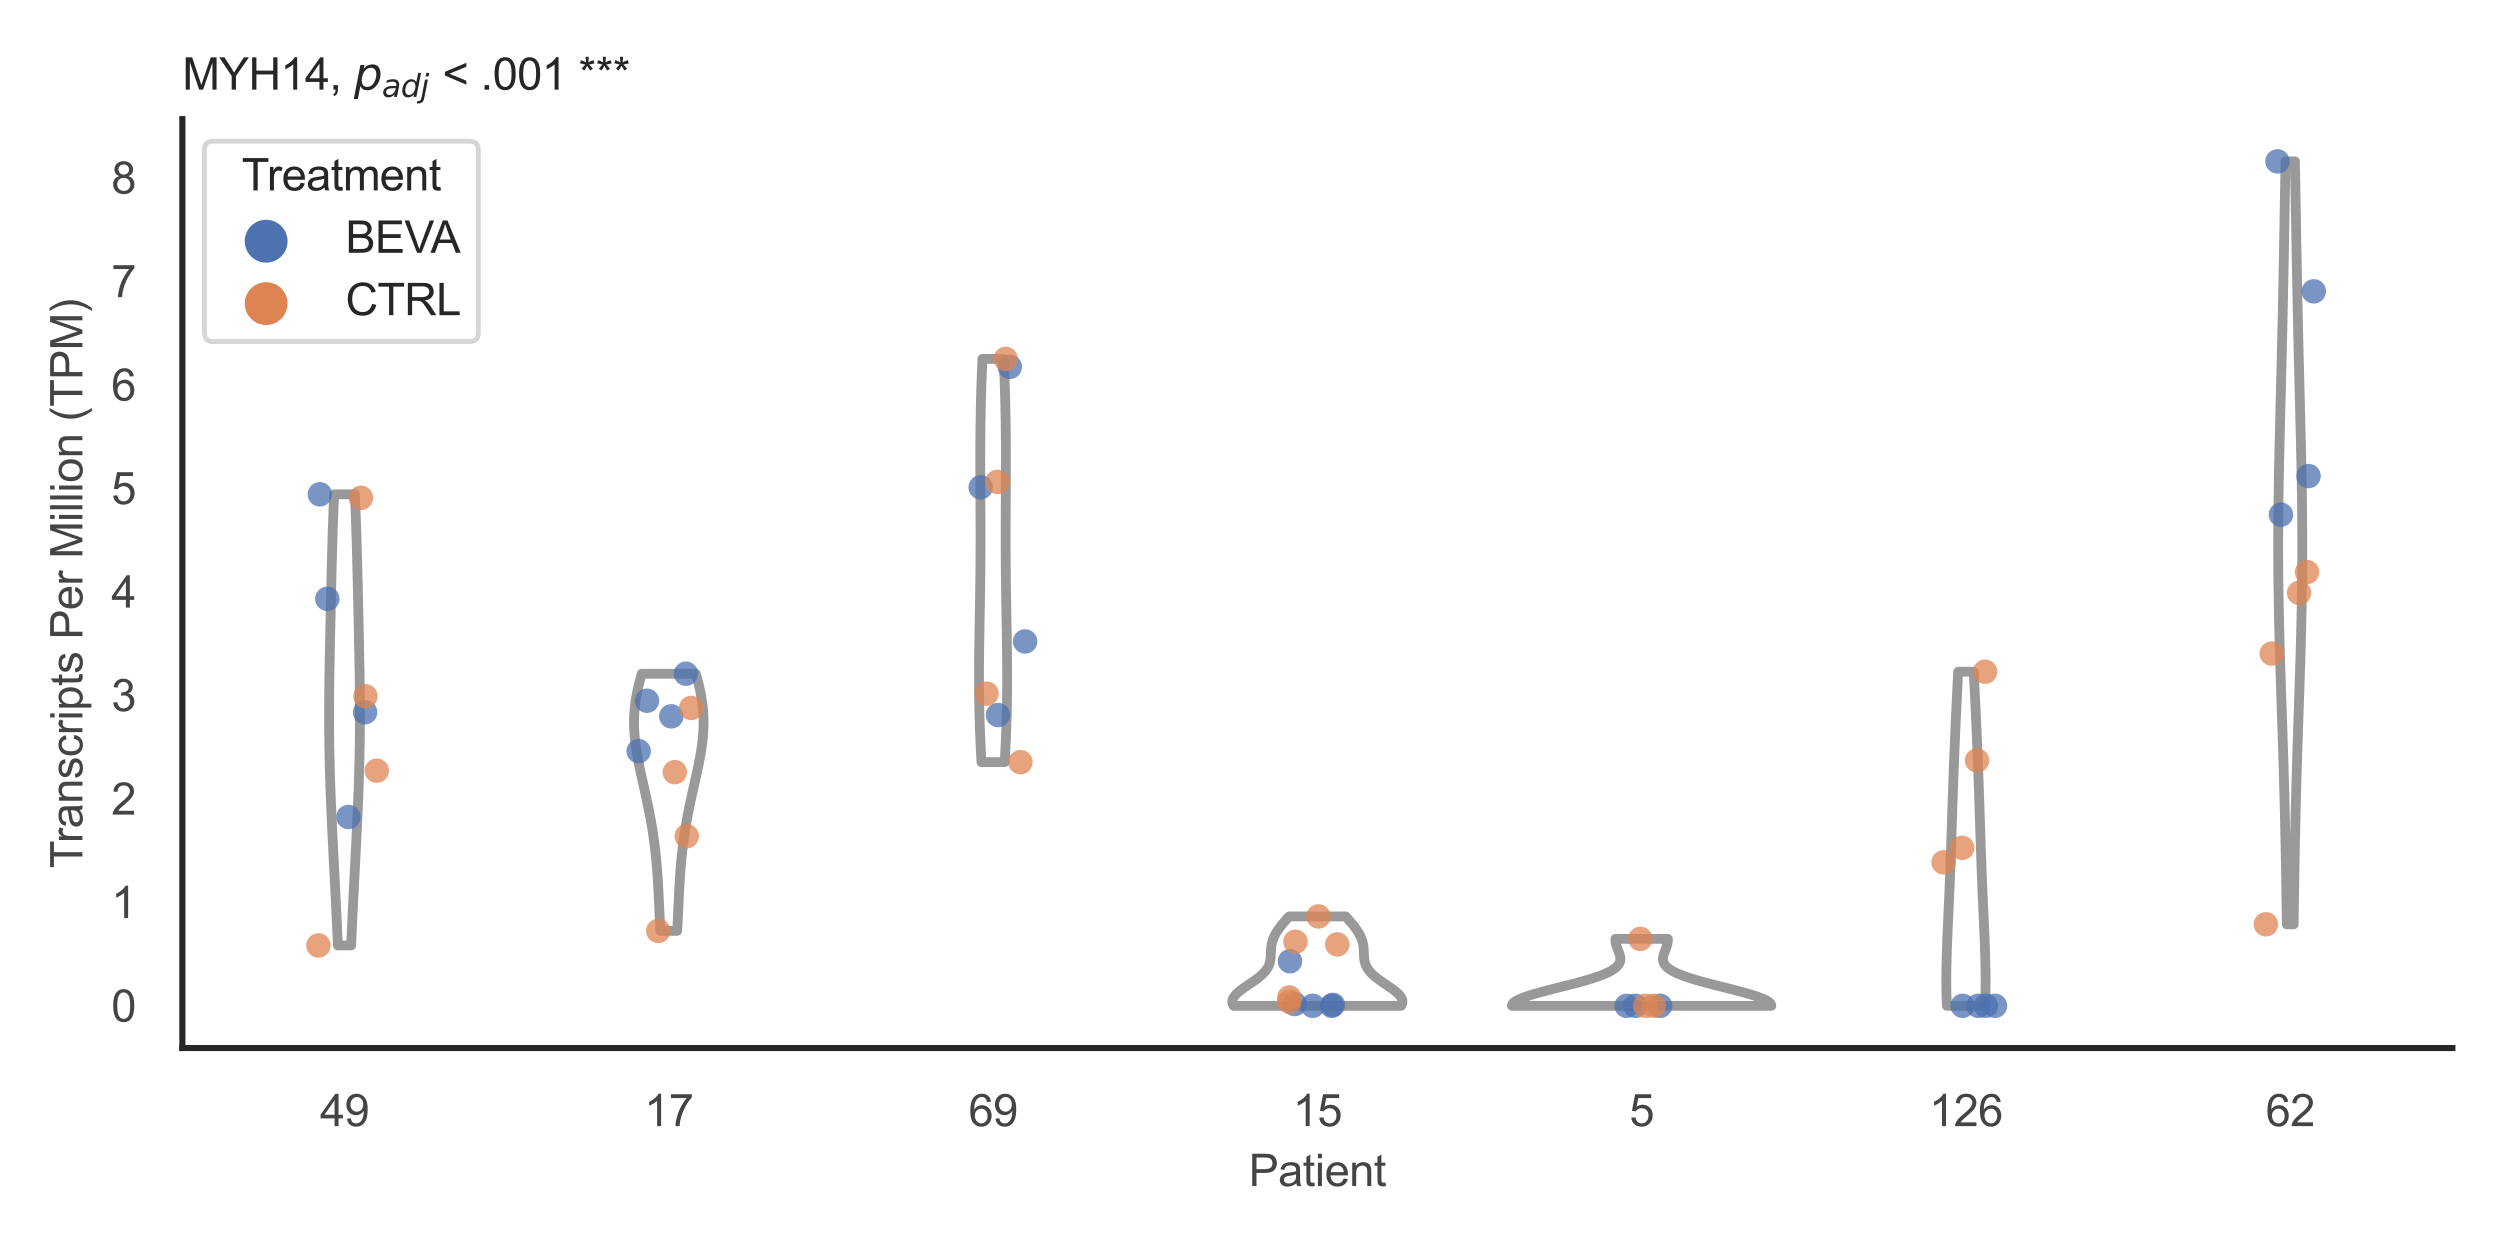<?xml version="1.0" encoding="utf-8" standalone="no"?>
<!DOCTYPE svg PUBLIC "-//W3C//DTD SVG 1.1//EN"
  "http://www.w3.org/Graphics/SVG/1.1/DTD/svg11.dtd">
<svg xmlns:xlink="http://www.w3.org/1999/xlink" width="510.236pt" height="255.118pt" viewBox="0 0 510.236 255.118" xmlns="http://www.w3.org/2000/svg" version="1.1">
 <defs>
  <style type="text/css">*{stroke-linejoin: round; stroke-linecap: butt}</style>
 </defs>
 <g id="figure_1">
  <g id="patch_1">
   <path d="M 0 255.118 
L 510.236 255.118 
L 510.236 0 
L 0 0 
z
" style="fill: #ffffff"/>
  </g>
  <g id="axes_1">
   <g id="patch_2">
    <path d="M 37.22 213.898 
L 500.516 213.898 
L 500.516 24.32 
L 37.22 24.32 
z
" style="fill: #ffffff"/>
   </g>
   <g id="matplotlib.axis_1">
    <g id="xtick_1">
     <g id="text_1">
      <!-- 49 -->
      <g style="fill: #444444" transform="translate(65.308 229.84)scale(0.09 -0.09)">
       <defs>
        <path id="ArialMT-34" d="M 2069 0 
L 2069 1097 
L 81 1097 
L 81 1613 
L 2172 4581 
L 2631 4581 
L 2631 1613 
L 3250 1613 
L 3250 1097 
L 2631 1097 
L 2631 0 
L 2069 0 
z
M 2069 1613 
L 2069 3678 
L 634 1613 
L 2069 1613 
z
" transform="scale(0.016)"/>
        <path id="ArialMT-39" d="M 350 1059 
L 891 1109 
Q 959 728 1153 556 
Q 1347 384 1650 384 
Q 1909 384 2104 503 
Q 2300 622 2425 820 
Q 2550 1019 2634 1356 
Q 2719 1694 2719 2044 
Q 2719 2081 2716 2156 
Q 2547 1888 2255 1720 
Q 1963 1553 1622 1553 
Q 1053 1553 659 1965 
Q 266 2378 266 3053 
Q 266 3750 677 4175 
Q 1088 4600 1706 4600 
Q 2153 4600 2523 4359 
Q 2894 4119 3086 3673 
Q 3278 3228 3278 2384 
Q 3278 1506 3087 986 
Q 2897 466 2520 194 
Q 2144 -78 1638 -78 
Q 1100 -78 759 220 
Q 419 519 350 1059 
z
M 2653 3081 
Q 2653 3566 2395 3850 
Q 2138 4134 1775 4134 
Q 1400 4134 1122 3828 
Q 844 3522 844 3034 
Q 844 2597 1108 2323 
Q 1372 2050 1759 2050 
Q 2150 2050 2401 2323 
Q 2653 2597 2653 3081 
z
" transform="scale(0.016)"/>
       </defs>
       <use xlink:href="#ArialMT-34"/>
       <use xlink:href="#ArialMT-39" x="55.615"/>
      </g>
     </g>
    </g>
    <g id="xtick_2">
     <g id="text_2">
      <!-- 17 -->
      <g style="fill: #444444" transform="translate(131.493 229.84)scale(0.09 -0.09)">
       <defs>
        <path id="ArialMT-31" d="M 2384 0 
L 1822 0 
L 1822 3584 
Q 1619 3391 1289 3197 
Q 959 3003 697 2906 
L 697 3450 
Q 1169 3672 1522 3987 
Q 1875 4303 2022 4600 
L 2384 4600 
L 2384 0 
z
" transform="scale(0.016)"/>
        <path id="ArialMT-37" d="M 303 3981 
L 303 4522 
L 3269 4522 
L 3269 4084 
Q 2831 3619 2401 2847 
Q 1972 2075 1738 1259 
Q 1569 684 1522 0 
L 944 0 
Q 953 541 1156 1306 
Q 1359 2072 1739 2783 
Q 2119 3494 2547 3981 
L 303 3981 
z
" transform="scale(0.016)"/>
       </defs>
       <use xlink:href="#ArialMT-31"/>
       <use xlink:href="#ArialMT-37" x="55.615"/>
      </g>
     </g>
    </g>
    <g id="xtick_3">
     <g id="text_3">
      <!-- 69 -->
      <g style="fill: #444444" transform="translate(197.678 229.84)scale(0.09 -0.09)">
       <defs>
        <path id="ArialMT-36" d="M 3184 3459 
L 2625 3416 
Q 2550 3747 2413 3897 
Q 2184 4138 1850 4138 
Q 1581 4138 1378 3988 
Q 1113 3794 959 3422 
Q 806 3050 800 2363 
Q 1003 2672 1297 2822 
Q 1591 2972 1913 2972 
Q 2475 2972 2870 2558 
Q 3266 2144 3266 1488 
Q 3266 1056 3080 686 
Q 2894 316 2569 119 
Q 2244 -78 1831 -78 
Q 1128 -78 684 439 
Q 241 956 241 2144 
Q 241 3472 731 4075 
Q 1159 4600 1884 4600 
Q 2425 4600 2770 4297 
Q 3116 3994 3184 3459 
z
M 888 1484 
Q 888 1194 1011 928 
Q 1134 663 1356 523 
Q 1578 384 1822 384 
Q 2178 384 2434 671 
Q 2691 959 2691 1453 
Q 2691 1928 2437 2201 
Q 2184 2475 1800 2475 
Q 1419 2475 1153 2201 
Q 888 1928 888 1484 
z
" transform="scale(0.016)"/>
       </defs>
       <use xlink:href="#ArialMT-36"/>
       <use xlink:href="#ArialMT-39" x="55.615"/>
      </g>
     </g>
    </g>
    <g id="xtick_4">
     <g id="text_4">
      <!-- 15 -->
      <g style="fill: #444444" transform="translate(263.863 229.84)scale(0.09 -0.09)">
       <defs>
        <path id="ArialMT-35" d="M 266 1200 
L 856 1250 
Q 922 819 1161 601 
Q 1400 384 1738 384 
Q 2144 384 2425 690 
Q 2706 997 2706 1503 
Q 2706 1984 2436 2262 
Q 2166 2541 1728 2541 
Q 1456 2541 1237 2417 
Q 1019 2294 894 2097 
L 366 2166 
L 809 4519 
L 3088 4519 
L 3088 3981 
L 1259 3981 
L 1013 2750 
Q 1425 3038 1878 3038 
Q 2478 3038 2890 2622 
Q 3303 2206 3303 1553 
Q 3303 931 2941 478 
Q 2500 -78 1738 -78 
Q 1113 -78 717 272 
Q 322 622 266 1200 
z
" transform="scale(0.016)"/>
       </defs>
       <use xlink:href="#ArialMT-31"/>
       <use xlink:href="#ArialMT-35" x="55.615"/>
      </g>
     </g>
    </g>
    <g id="xtick_5">
     <g id="text_5">
      <!-- 5 -->
      <g style="fill: #444444" transform="translate(332.551 229.84)scale(0.09 -0.09)">
       <use xlink:href="#ArialMT-35"/>
      </g>
     </g>
    </g>
    <g id="xtick_6">
     <g id="text_6">
      <!-- 126 -->
      <g style="fill: #444444" transform="translate(393.731 229.84)scale(0.09 -0.09)">
       <defs>
        <path id="ArialMT-32" d="M 3222 541 
L 3222 0 
L 194 0 
Q 188 203 259 391 
Q 375 700 629 1000 
Q 884 1300 1366 1694 
Q 2113 2306 2375 2664 
Q 2638 3022 2638 3341 
Q 2638 3675 2398 3904 
Q 2159 4134 1775 4134 
Q 1369 4134 1125 3890 
Q 881 3647 878 3216 
L 300 3275 
Q 359 3922 746 4261 
Q 1134 4600 1788 4600 
Q 2447 4600 2831 4234 
Q 3216 3869 3216 3328 
Q 3216 3053 3103 2787 
Q 2991 2522 2730 2228 
Q 2469 1934 1863 1422 
Q 1356 997 1212 845 
Q 1069 694 975 541 
L 3222 541 
z
" transform="scale(0.016)"/>
       </defs>
       <use xlink:href="#ArialMT-31"/>
       <use xlink:href="#ArialMT-32" x="55.615"/>
       <use xlink:href="#ArialMT-36" x="111.23"/>
      </g>
     </g>
    </g>
    <g id="xtick_7">
     <g id="text_7">
      <!-- 62 -->
      <g style="fill: #444444" transform="translate(462.419 229.84)scale(0.09 -0.09)">
       <use xlink:href="#ArialMT-36"/>
       <use xlink:href="#ArialMT-32" x="55.615"/>
      </g>
     </g>
    </g>
    <g id="text_8">
     <!-- Patient -->
     <g style="fill: #444444" transform="translate(254.859 242.071)scale(0.09 -0.09)">
      <defs>
       <path id="ArialMT-50" d="M 494 0 
L 494 4581 
L 2222 4581 
Q 2678 4581 2919 4538 
Q 3256 4481 3484 4323 
Q 3713 4166 3852 3881 
Q 3991 3597 3991 3256 
Q 3991 2672 3619 2267 
Q 3247 1863 2275 1863 
L 1100 1863 
L 1100 0 
L 494 0 
z
M 1100 2403 
L 2284 2403 
Q 2872 2403 3119 2622 
Q 3366 2841 3366 3238 
Q 3366 3525 3220 3729 
Q 3075 3934 2838 4000 
Q 2684 4041 2272 4041 
L 1100 4041 
L 1100 2403 
z
" transform="scale(0.016)"/>
       <path id="ArialMT-61" d="M 2588 409 
Q 2275 144 1986 34 
Q 1697 -75 1366 -75 
Q 819 -75 525 192 
Q 231 459 231 875 
Q 231 1119 342 1320 
Q 453 1522 633 1644 
Q 813 1766 1038 1828 
Q 1203 1872 1538 1913 
Q 2219 1994 2541 2106 
Q 2544 2222 2544 2253 
Q 2544 2597 2384 2738 
Q 2169 2928 1744 2928 
Q 1347 2928 1158 2789 
Q 969 2650 878 2297 
L 328 2372 
Q 403 2725 575 2942 
Q 747 3159 1072 3276 
Q 1397 3394 1825 3394 
Q 2250 3394 2515 3294 
Q 2781 3194 2906 3042 
Q 3031 2891 3081 2659 
Q 3109 2516 3109 2141 
L 3109 1391 
Q 3109 606 3145 398 
Q 3181 191 3288 0 
L 2700 0 
Q 2613 175 2588 409 
z
M 2541 1666 
Q 2234 1541 1622 1453 
Q 1275 1403 1131 1340 
Q 988 1278 909 1158 
Q 831 1038 831 891 
Q 831 666 1001 516 
Q 1172 366 1500 366 
Q 1825 366 2078 508 
Q 2331 650 2450 897 
Q 2541 1088 2541 1459 
L 2541 1666 
z
" transform="scale(0.016)"/>
       <path id="ArialMT-74" d="M 1650 503 
L 1731 6 
Q 1494 -44 1306 -44 
Q 1000 -44 831 53 
Q 663 150 594 308 
Q 525 466 525 972 
L 525 2881 
L 113 2881 
L 113 3319 
L 525 3319 
L 525 4141 
L 1084 4478 
L 1084 3319 
L 1650 3319 
L 1650 2881 
L 1084 2881 
L 1084 941 
Q 1084 700 1114 631 
Q 1144 563 1211 522 
Q 1278 481 1403 481 
Q 1497 481 1650 503 
z
" transform="scale(0.016)"/>
       <path id="ArialMT-69" d="M 425 3934 
L 425 4581 
L 988 4581 
L 988 3934 
L 425 3934 
z
M 425 0 
L 425 3319 
L 988 3319 
L 988 0 
L 425 0 
z
" transform="scale(0.016)"/>
       <path id="ArialMT-65" d="M 2694 1069 
L 3275 997 
Q 3138 488 2766 206 
Q 2394 -75 1816 -75 
Q 1088 -75 661 373 
Q 234 822 234 1631 
Q 234 2469 665 2931 
Q 1097 3394 1784 3394 
Q 2450 3394 2872 2941 
Q 3294 2488 3294 1666 
Q 3294 1616 3291 1516 
L 816 1516 
Q 847 969 1125 678 
Q 1403 388 1819 388 
Q 2128 388 2347 550 
Q 2566 713 2694 1069 
z
M 847 1978 
L 2700 1978 
Q 2663 2397 2488 2606 
Q 2219 2931 1791 2931 
Q 1403 2931 1139 2672 
Q 875 2413 847 1978 
z
" transform="scale(0.016)"/>
       <path id="ArialMT-6e" d="M 422 0 
L 422 3319 
L 928 3319 
L 928 2847 
Q 1294 3394 1984 3394 
Q 2284 3394 2536 3286 
Q 2788 3178 2913 3003 
Q 3038 2828 3088 2588 
Q 3119 2431 3119 2041 
L 3119 0 
L 2556 0 
L 2556 2019 
Q 2556 2363 2490 2533 
Q 2425 2703 2258 2804 
Q 2091 2906 1866 2906 
Q 1506 2906 1245 2678 
Q 984 2450 984 1813 
L 984 0 
L 422 0 
z
" transform="scale(0.016)"/>
      </defs>
      <use xlink:href="#ArialMT-50"/>
      <use xlink:href="#ArialMT-61" x="66.699"/>
      <use xlink:href="#ArialMT-74" x="122.314"/>
      <use xlink:href="#ArialMT-69" x="150.098"/>
      <use xlink:href="#ArialMT-65" x="172.314"/>
      <use xlink:href="#ArialMT-6e" x="227.93"/>
      <use xlink:href="#ArialMT-74" x="283.545"/>
     </g>
    </g>
   </g>
   <g id="matplotlib.axis_2">
    <g id="ytick_1">
     <g id="text_9">
      <!-- 0 -->
      <g style="fill: #444444" transform="translate(22.715 208.502)scale(0.09 -0.09)">
       <defs>
        <path id="ArialMT-30" d="M 266 2259 
Q 266 3072 433 3567 
Q 600 4063 929 4331 
Q 1259 4600 1759 4600 
Q 2128 4600 2406 4451 
Q 2684 4303 2865 4023 
Q 3047 3744 3150 3342 
Q 3253 2941 3253 2259 
Q 3253 1453 3087 958 
Q 2922 463 2592 192 
Q 2263 -78 1759 -78 
Q 1097 -78 719 397 
Q 266 969 266 2259 
z
M 844 2259 
Q 844 1131 1108 757 
Q 1372 384 1759 384 
Q 2147 384 2411 759 
Q 2675 1134 2675 2259 
Q 2675 3391 2411 3762 
Q 2147 4134 1753 4134 
Q 1366 4134 1134 3806 
Q 844 3388 844 2259 
z
" transform="scale(0.016)"/>
       </defs>
       <use xlink:href="#ArialMT-30"/>
      </g>
     </g>
    </g>
    <g id="ytick_2">
     <g id="text_10">
      <!-- 1 -->
      <g style="fill: #444444" transform="translate(22.715 187.379)scale(0.09 -0.09)">
       <use xlink:href="#ArialMT-31"/>
      </g>
     </g>
    </g>
    <g id="ytick_3">
     <g id="text_11">
      <!-- 2 -->
      <g style="fill: #444444" transform="translate(22.715 166.256)scale(0.09 -0.09)">
       <use xlink:href="#ArialMT-32"/>
      </g>
     </g>
    </g>
    <g id="ytick_4">
     <g id="text_12">
      <!-- 3 -->
      <g style="fill: #444444" transform="translate(22.715 145.133)scale(0.09 -0.09)">
       <defs>
        <path id="ArialMT-33" d="M 269 1209 
L 831 1284 
Q 928 806 1161 595 
Q 1394 384 1728 384 
Q 2125 384 2398 659 
Q 2672 934 2672 1341 
Q 2672 1728 2419 1979 
Q 2166 2231 1775 2231 
Q 1616 2231 1378 2169 
L 1441 2663 
Q 1497 2656 1531 2656 
Q 1891 2656 2178 2843 
Q 2466 3031 2466 3422 
Q 2466 3731 2256 3934 
Q 2047 4138 1716 4138 
Q 1388 4138 1169 3931 
Q 950 3725 888 3313 
L 325 3413 
Q 428 3978 793 4289 
Q 1159 4600 1703 4600 
Q 2078 4600 2393 4439 
Q 2709 4278 2876 4000 
Q 3044 3722 3044 3409 
Q 3044 3113 2884 2869 
Q 2725 2625 2413 2481 
Q 2819 2388 3044 2092 
Q 3269 1797 3269 1353 
Q 3269 753 2831 336 
Q 2394 -81 1725 -81 
Q 1122 -81 723 278 
Q 325 638 269 1209 
z
" transform="scale(0.016)"/>
       </defs>
       <use xlink:href="#ArialMT-33"/>
      </g>
     </g>
    </g>
    <g id="ytick_5">
     <g id="text_13">
      <!-- 4 -->
      <g style="fill: #444444" transform="translate(22.715 124.01)scale(0.09 -0.09)">
       <use xlink:href="#ArialMT-34"/>
      </g>
     </g>
    </g>
    <g id="ytick_6">
     <g id="text_14">
      <!-- 5 -->
      <g style="fill: #444444" transform="translate(22.715 102.887)scale(0.09 -0.09)">
       <use xlink:href="#ArialMT-35"/>
      </g>
     </g>
    </g>
    <g id="ytick_7">
     <g id="text_15">
      <!-- 6 -->
      <g style="fill: #444444" transform="translate(22.715 81.764)scale(0.09 -0.09)">
       <use xlink:href="#ArialMT-36"/>
      </g>
     </g>
    </g>
    <g id="ytick_8">
     <g id="text_16">
      <!-- 7 -->
      <g style="fill: #444444" transform="translate(22.715 60.641)scale(0.09 -0.09)">
       <use xlink:href="#ArialMT-37"/>
      </g>
     </g>
    </g>
    <g id="ytick_9">
     <g id="text_17">
      <!-- 8 -->
      <g style="fill: #444444" transform="translate(22.715 39.518)scale(0.09 -0.09)">
       <defs>
        <path id="ArialMT-38" d="M 1131 2484 
Q 781 2613 612 2850 
Q 444 3088 444 3419 
Q 444 3919 803 4259 
Q 1163 4600 1759 4600 
Q 2359 4600 2725 4251 
Q 3091 3903 3091 3403 
Q 3091 3084 2923 2848 
Q 2756 2613 2416 2484 
Q 2838 2347 3058 2040 
Q 3278 1734 3278 1309 
Q 3278 722 2862 322 
Q 2447 -78 1769 -78 
Q 1091 -78 675 323 
Q 259 725 259 1325 
Q 259 1772 486 2073 
Q 713 2375 1131 2484 
z
M 1019 3438 
Q 1019 3113 1228 2906 
Q 1438 2700 1772 2700 
Q 2097 2700 2305 2904 
Q 2513 3109 2513 3406 
Q 2513 3716 2298 3927 
Q 2084 4138 1766 4138 
Q 1444 4138 1231 3931 
Q 1019 3725 1019 3438 
z
M 838 1322 
Q 838 1081 952 856 
Q 1066 631 1291 507 
Q 1516 384 1775 384 
Q 2178 384 2440 643 
Q 2703 903 2703 1303 
Q 2703 1709 2433 1975 
Q 2163 2241 1756 2241 
Q 1359 2241 1098 1978 
Q 838 1716 838 1322 
z
" transform="scale(0.016)"/>
       </defs>
       <use xlink:href="#ArialMT-38"/>
      </g>
     </g>
    </g>
    <g id="text_18">
     <!-- Transcripts Per Million (TPM) -->
     <g style="fill: #444444" transform="translate(16.821 177.194)rotate(-90)scale(0.09 -0.09)">
      <defs>
       <path id="ArialMT-54" d="M 1659 0 
L 1659 4041 
L 150 4041 
L 150 4581 
L 3781 4581 
L 3781 4041 
L 2266 4041 
L 2266 0 
L 1659 0 
z
" transform="scale(0.016)"/>
       <path id="ArialMT-72" d="M 416 0 
L 416 3319 
L 922 3319 
L 922 2816 
Q 1116 3169 1280 3281 
Q 1444 3394 1641 3394 
Q 1925 3394 2219 3213 
L 2025 2691 
Q 1819 2813 1613 2813 
Q 1428 2813 1281 2702 
Q 1134 2591 1072 2394 
Q 978 2094 978 1738 
L 978 0 
L 416 0 
z
" transform="scale(0.016)"/>
       <path id="ArialMT-73" d="M 197 991 
L 753 1078 
Q 800 744 1014 566 
Q 1228 388 1613 388 
Q 2000 388 2187 545 
Q 2375 703 2375 916 
Q 2375 1106 2209 1216 
Q 2094 1291 1634 1406 
Q 1016 1563 777 1677 
Q 538 1791 414 1992 
Q 291 2194 291 2438 
Q 291 2659 392 2848 
Q 494 3038 669 3163 
Q 800 3259 1026 3326 
Q 1253 3394 1513 3394 
Q 1903 3394 2198 3281 
Q 2494 3169 2634 2976 
Q 2775 2784 2828 2463 
L 2278 2388 
Q 2241 2644 2061 2787 
Q 1881 2931 1553 2931 
Q 1166 2931 1000 2803 
Q 834 2675 834 2503 
Q 834 2394 903 2306 
Q 972 2216 1119 2156 
Q 1203 2125 1616 2013 
Q 2213 1853 2448 1751 
Q 2684 1650 2818 1456 
Q 2953 1263 2953 975 
Q 2953 694 2789 445 
Q 2625 197 2315 61 
Q 2006 -75 1616 -75 
Q 969 -75 630 194 
Q 291 463 197 991 
z
" transform="scale(0.016)"/>
       <path id="ArialMT-63" d="M 2588 1216 
L 3141 1144 
Q 3050 572 2676 248 
Q 2303 -75 1759 -75 
Q 1078 -75 664 370 
Q 250 816 250 1647 
Q 250 2184 428 2587 
Q 606 2991 970 3192 
Q 1334 3394 1763 3394 
Q 2303 3394 2647 3120 
Q 2991 2847 3088 2344 
L 2541 2259 
Q 2463 2594 2264 2762 
Q 2066 2931 1784 2931 
Q 1359 2931 1093 2626 
Q 828 2322 828 1663 
Q 828 994 1084 691 
Q 1341 388 1753 388 
Q 2084 388 2306 591 
Q 2528 794 2588 1216 
z
" transform="scale(0.016)"/>
       <path id="ArialMT-70" d="M 422 -1272 
L 422 3319 
L 934 3319 
L 934 2888 
Q 1116 3141 1344 3267 
Q 1572 3394 1897 3394 
Q 2322 3394 2647 3175 
Q 2972 2956 3137 2557 
Q 3303 2159 3303 1684 
Q 3303 1175 3120 767 
Q 2938 359 2589 142 
Q 2241 -75 1856 -75 
Q 1575 -75 1351 44 
Q 1128 163 984 344 
L 984 -1272 
L 422 -1272 
z
M 931 1641 
Q 931 1000 1190 694 
Q 1450 388 1819 388 
Q 2194 388 2461 705 
Q 2728 1022 2728 1688 
Q 2728 2322 2467 2637 
Q 2206 2953 1844 2953 
Q 1484 2953 1207 2617 
Q 931 2281 931 1641 
z
" transform="scale(0.016)"/>
       <path id="ArialMT-20" transform="scale(0.016)"/>
       <path id="ArialMT-4d" d="M 475 0 
L 475 4581 
L 1388 4581 
L 2472 1338 
Q 2622 884 2691 659 
Q 2769 909 2934 1394 
L 4031 4581 
L 4847 4581 
L 4847 0 
L 4263 0 
L 4263 3834 
L 2931 0 
L 2384 0 
L 1059 3900 
L 1059 0 
L 475 0 
z
" transform="scale(0.016)"/>
       <path id="ArialMT-6c" d="M 409 0 
L 409 4581 
L 972 4581 
L 972 0 
L 409 0 
z
" transform="scale(0.016)"/>
       <path id="ArialMT-6f" d="M 213 1659 
Q 213 2581 725 3025 
Q 1153 3394 1769 3394 
Q 2453 3394 2887 2945 
Q 3322 2497 3322 1706 
Q 3322 1066 3130 698 
Q 2938 331 2570 128 
Q 2203 -75 1769 -75 
Q 1072 -75 642 372 
Q 213 819 213 1659 
z
M 791 1659 
Q 791 1022 1069 705 
Q 1347 388 1769 388 
Q 2188 388 2466 706 
Q 2744 1025 2744 1678 
Q 2744 2294 2464 2611 
Q 2184 2928 1769 2928 
Q 1347 2928 1069 2612 
Q 791 2297 791 1659 
z
" transform="scale(0.016)"/>
       <path id="ArialMT-28" d="M 1497 -1347 
Q 1031 -759 709 28 
Q 388 816 388 1659 
Q 388 2403 628 3084 
Q 909 3875 1497 4659 
L 1900 4659 
Q 1522 4009 1400 3731 
Q 1209 3300 1100 2831 
Q 966 2247 966 1656 
Q 966 153 1900 -1347 
L 1497 -1347 
z
" transform="scale(0.016)"/>
       <path id="ArialMT-29" d="M 791 -1347 
L 388 -1347 
Q 1322 153 1322 1656 
Q 1322 2244 1188 2822 
Q 1081 3291 891 3722 
Q 769 4003 388 4659 
L 791 4659 
Q 1378 3875 1659 3084 
Q 1900 2403 1900 1659 
Q 1900 816 1576 28 
Q 1253 -759 791 -1347 
z
" transform="scale(0.016)"/>
      </defs>
      <use xlink:href="#ArialMT-54"/>
      <use xlink:href="#ArialMT-72" x="57.334"/>
      <use xlink:href="#ArialMT-61" x="90.635"/>
      <use xlink:href="#ArialMT-6e" x="146.25"/>
      <use xlink:href="#ArialMT-73" x="201.865"/>
      <use xlink:href="#ArialMT-63" x="251.865"/>
      <use xlink:href="#ArialMT-72" x="301.865"/>
      <use xlink:href="#ArialMT-69" x="335.166"/>
      <use xlink:href="#ArialMT-70" x="357.383"/>
      <use xlink:href="#ArialMT-74" x="412.998"/>
      <use xlink:href="#ArialMT-73" x="440.781"/>
      <use xlink:href="#ArialMT-20" x="490.781"/>
      <use xlink:href="#ArialMT-50" x="518.564"/>
      <use xlink:href="#ArialMT-65" x="585.264"/>
      <use xlink:href="#ArialMT-72" x="640.879"/>
      <use xlink:href="#ArialMT-20" x="674.18"/>
      <use xlink:href="#ArialMT-4d" x="701.963"/>
      <use xlink:href="#ArialMT-69" x="785.264"/>
      <use xlink:href="#ArialMT-6c" x="807.48"/>
      <use xlink:href="#ArialMT-6c" x="829.697"/>
      <use xlink:href="#ArialMT-69" x="851.914"/>
      <use xlink:href="#ArialMT-6f" x="874.131"/>
      <use xlink:href="#ArialMT-6e" x="929.746"/>
      <use xlink:href="#ArialMT-20" x="985.361"/>
      <use xlink:href="#ArialMT-28" x="1013.145"/>
      <use xlink:href="#ArialMT-54" x="1046.445"/>
      <use xlink:href="#ArialMT-50" x="1107.529"/>
      <use xlink:href="#ArialMT-4d" x="1174.229"/>
      <use xlink:href="#ArialMT-29" x="1257.529"/>
     </g>
    </g>
   </g>
   <g id="PolyCollection_1">
    <defs>
     <path id="m08f48bdc28" d="M 71.661 -62.16 
L 68.964 -62.16 
L 68.922 -63.09 
L 68.879 -64.02 
L 68.836 -64.95 
L 68.792 -65.88 
L 68.748 -66.81 
L 68.704 -67.74 
L 68.659 -68.67 
L 68.614 -69.6 
L 68.568 -70.53 
L 68.522 -71.46 
L 68.475 -72.39 
L 68.429 -73.32 
L 68.381 -74.25 
L 68.334 -75.18 
L 68.287 -76.11 
L 68.239 -77.04 
L 68.191 -77.971 
L 68.144 -78.901 
L 68.096 -79.831 
L 68.048 -80.761 
L 68.001 -81.691 
L 67.954 -82.621 
L 67.908 -83.551 
L 67.862 -84.481 
L 67.816 -85.411 
L 67.771 -86.341 
L 67.728 -87.271 
L 67.685 -88.201 
L 67.643 -89.131 
L 67.602 -90.061 
L 67.563 -90.991 
L 67.525 -91.921 
L 67.488 -92.851 
L 67.453 -93.781 
L 67.42 -94.711 
L 67.389 -95.641 
L 67.359 -96.571 
L 67.332 -97.501 
L 67.306 -98.431 
L 67.283 -99.361 
L 67.261 -100.292 
L 67.242 -101.222 
L 67.225 -102.152 
L 67.21 -103.082 
L 67.198 -104.012 
L 67.187 -104.942 
L 67.179 -105.872 
L 67.173 -106.802 
L 67.169 -107.732 
L 67.167 -108.662 
L 67.167 -109.592 
L 67.169 -110.522 
L 67.173 -111.452 
L 67.178 -112.382 
L 67.185 -113.312 
L 67.194 -114.242 
L 67.205 -115.172 
L 67.216 -116.102 
L 67.229 -117.032 
L 67.243 -117.962 
L 67.258 -118.892 
L 67.274 -119.822 
L 67.29 -120.752 
L 67.308 -121.682 
L 67.326 -122.613 
L 67.344 -123.543 
L 67.363 -124.473 
L 67.383 -125.403 
L 67.402 -126.333 
L 67.422 -127.263 
L 67.443 -128.193 
L 67.463 -129.123 
L 67.483 -130.053 
L 67.504 -130.983 
L 67.525 -131.913 
L 67.546 -132.843 
L 67.567 -133.773 
L 67.588 -134.703 
L 67.61 -135.633 
L 67.631 -136.563 
L 67.654 -137.493 
L 67.676 -138.423 
L 67.699 -139.353 
L 67.723 -140.283 
L 67.747 -141.213 
L 67.772 -142.143 
L 67.798 -143.073 
L 67.824 -144.003 
L 67.852 -144.934 
L 67.881 -145.864 
L 67.91 -146.794 
L 67.941 -147.724 
L 67.973 -148.654 
L 68.006 -149.584 
L 68.041 -150.514 
L 68.077 -151.444 
L 68.114 -152.374 
L 68.153 -153.304 
L 68.193 -154.234 
L 72.433 -154.234 
L 72.433 -154.234 
L 72.473 -153.304 
L 72.511 -152.374 
L 72.548 -151.444 
L 72.584 -150.514 
L 72.619 -149.584 
L 72.652 -148.654 
L 72.684 -147.724 
L 72.715 -146.794 
L 72.745 -145.864 
L 72.773 -144.934 
L 72.801 -144.003 
L 72.827 -143.073 
L 72.853 -142.143 
L 72.878 -141.213 
L 72.902 -140.283 
L 72.926 -139.353 
L 72.949 -138.423 
L 72.972 -137.493 
L 72.994 -136.563 
L 73.016 -135.633 
L 73.037 -134.703 
L 73.058 -133.773 
L 73.079 -132.843 
L 73.1 -131.913 
L 73.121 -130.983 
L 73.142 -130.053 
L 73.162 -129.123 
L 73.183 -128.193 
L 73.203 -127.263 
L 73.223 -126.333 
L 73.242 -125.403 
L 73.262 -124.473 
L 73.281 -123.543 
L 73.299 -122.613 
L 73.317 -121.682 
L 73.335 -120.752 
L 73.351 -119.822 
L 73.367 -118.892 
L 73.382 -117.962 
L 73.396 -117.032 
L 73.409 -116.102 
L 73.421 -115.172 
L 73.431 -114.242 
L 73.44 -113.312 
L 73.447 -112.382 
L 73.452 -111.452 
L 73.456 -110.522 
L 73.458 -109.592 
L 73.458 -108.662 
L 73.456 -107.732 
L 73.452 -106.802 
L 73.446 -105.872 
L 73.438 -104.942 
L 73.428 -104.012 
L 73.415 -103.082 
L 73.4 -102.152 
L 73.383 -101.222 
L 73.364 -100.292 
L 73.343 -99.361 
L 73.319 -98.431 
L 73.294 -97.501 
L 73.266 -96.571 
L 73.236 -95.641 
L 73.205 -94.711 
L 73.172 -93.781 
L 73.137 -92.851 
L 73.1 -91.921 
L 73.062 -90.991 
L 73.023 -90.061 
L 72.982 -89.131 
L 72.941 -88.201 
L 72.898 -87.271 
L 72.854 -86.341 
L 72.809 -85.411 
L 72.764 -84.481 
L 72.718 -83.551 
L 72.671 -82.621 
L 72.624 -81.691 
L 72.577 -80.761 
L 72.529 -79.831 
L 72.482 -78.901 
L 72.434 -77.971 
L 72.386 -77.04 
L 72.339 -76.11 
L 72.291 -75.18 
L 72.244 -74.25 
L 72.197 -73.32 
L 72.15 -72.39 
L 72.103 -71.46 
L 72.057 -70.53 
L 72.012 -69.6 
L 71.966 -68.67 
L 71.921 -67.74 
L 71.877 -66.81 
L 71.833 -65.88 
L 71.789 -64.95 
L 71.746 -64.02 
L 71.703 -63.09 
L 71.661 -62.16 
z
" style="stroke: #999999; stroke-width: 2"/>
    </defs>
    <g clip-path="url(#p2a9bf97881)">
     <use xlink:href="#m08f48bdc28" x="0" y="255.118" style="fill: #ffffff; stroke: #999999; stroke-width: 2"/>
    </g>
   </g>
   <g id="PolyCollection_2">
    <defs>
     <path id="mdc0d7d078f" d="M 138.207 -65.132 
L 134.788 -65.132 
L 134.758 -65.662 
L 134.73 -66.192 
L 134.702 -66.722 
L 134.675 -67.252 
L 134.648 -67.782 
L 134.623 -68.312 
L 134.597 -68.842 
L 134.572 -69.373 
L 134.547 -69.903 
L 134.523 -70.433 
L 134.498 -70.963 
L 134.472 -71.493 
L 134.447 -72.023 
L 134.42 -72.553 
L 134.393 -73.083 
L 134.365 -73.613 
L 134.336 -74.144 
L 134.306 -74.674 
L 134.274 -75.204 
L 134.24 -75.734 
L 134.205 -76.264 
L 134.168 -76.794 
L 134.129 -77.324 
L 134.088 -77.854 
L 134.044 -78.384 
L 133.999 -78.914 
L 133.95 -79.445 
L 133.899 -79.975 
L 133.846 -80.505 
L 133.789 -81.035 
L 133.73 -81.565 
L 133.668 -82.095 
L 133.603 -82.625 
L 133.535 -83.155 
L 133.464 -83.685 
L 133.39 -84.215 
L 133.313 -84.746 
L 133.233 -85.276 
L 133.15 -85.806 
L 133.064 -86.336 
L 132.974 -86.866 
L 132.882 -87.396 
L 132.787 -87.926 
L 132.689 -88.456 
L 132.589 -88.986 
L 132.485 -89.516 
L 132.38 -90.047 
L 132.272 -90.577 
L 132.161 -91.107 
L 132.049 -91.637 
L 131.935 -92.167 
L 131.819 -92.697 
L 131.702 -93.227 
L 131.584 -93.757 
L 131.466 -94.287 
L 131.346 -94.818 
L 131.227 -95.348 
L 131.108 -95.878 
L 130.989 -96.408 
L 130.872 -96.938 
L 130.756 -97.468 
L 130.641 -97.998 
L 130.529 -98.528 
L 130.42 -99.058 
L 130.314 -99.588 
L 130.211 -100.119 
L 130.112 -100.649 
L 130.018 -101.179 
L 129.929 -101.709 
L 129.846 -102.239 
L 129.768 -102.769 
L 129.697 -103.299 
L 129.633 -103.829 
L 129.576 -104.359 
L 129.526 -104.889 
L 129.484 -105.42 
L 129.451 -105.95 
L 129.426 -106.48 
L 129.41 -107.01 
L 129.403 -107.54 
L 129.405 -108.07 
L 129.417 -108.6 
L 129.438 -109.13 
L 129.469 -109.66 
L 129.51 -110.19 
L 129.56 -110.721 
L 129.619 -111.251 
L 129.688 -111.781 
L 129.766 -112.311 
L 129.853 -112.841 
L 129.948 -113.371 
L 130.052 -113.901 
L 130.164 -114.431 
L 130.284 -114.961 
L 130.41 -115.492 
L 130.544 -116.022 
L 130.684 -116.552 
L 130.829 -117.082 
L 130.98 -117.612 
L 142.015 -117.612 
L 142.015 -117.612 
L 142.166 -117.082 
L 142.312 -116.552 
L 142.452 -116.022 
L 142.585 -115.492 
L 142.712 -114.961 
L 142.831 -114.431 
L 142.943 -113.901 
L 143.047 -113.371 
L 143.143 -112.841 
L 143.23 -112.311 
L 143.308 -111.781 
L 143.376 -111.251 
L 143.436 -110.721 
L 143.486 -110.19 
L 143.526 -109.66 
L 143.557 -109.13 
L 143.578 -108.6 
L 143.59 -108.07 
L 143.592 -107.54 
L 143.585 -107.01 
L 143.569 -106.48 
L 143.545 -105.95 
L 143.511 -105.42 
L 143.47 -104.889 
L 143.42 -104.359 
L 143.363 -103.829 
L 143.298 -103.299 
L 143.227 -102.769 
L 143.15 -102.239 
L 143.066 -101.709 
L 142.977 -101.179 
L 142.883 -100.649 
L 142.785 -100.119 
L 142.682 -99.588 
L 142.576 -99.058 
L 142.466 -98.528 
L 142.354 -97.998 
L 142.24 -97.468 
L 142.124 -96.938 
L 142.006 -96.408 
L 141.888 -95.878 
L 141.769 -95.348 
L 141.649 -94.818 
L 141.53 -94.287 
L 141.411 -93.757 
L 141.293 -93.227 
L 141.176 -92.697 
L 141.061 -92.167 
L 140.947 -91.637 
L 140.834 -91.107 
L 140.724 -90.577 
L 140.616 -90.047 
L 140.51 -89.516 
L 140.407 -88.986 
L 140.306 -88.456 
L 140.208 -87.926 
L 140.113 -87.396 
L 140.021 -86.866 
L 139.932 -86.336 
L 139.846 -85.806 
L 139.762 -85.276 
L 139.682 -84.746 
L 139.605 -84.215 
L 139.531 -83.685 
L 139.46 -83.155 
L 139.392 -82.625 
L 139.327 -82.095 
L 139.265 -81.565 
L 139.206 -81.035 
L 139.15 -80.505 
L 139.096 -79.975 
L 139.045 -79.445 
L 138.997 -78.914 
L 138.951 -78.384 
L 138.908 -77.854 
L 138.866 -77.324 
L 138.827 -76.794 
L 138.79 -76.264 
L 138.755 -75.734 
L 138.722 -75.204 
L 138.69 -74.674 
L 138.659 -74.144 
L 138.63 -73.613 
L 138.602 -73.083 
L 138.575 -72.553 
L 138.549 -72.023 
L 138.523 -71.493 
L 138.498 -70.963 
L 138.473 -70.433 
L 138.448 -69.903 
L 138.423 -69.373 
L 138.398 -68.842 
L 138.373 -68.312 
L 138.347 -67.782 
L 138.321 -67.252 
L 138.294 -66.722 
L 138.266 -66.192 
L 138.237 -65.662 
L 138.207 -65.132 
z
" style="stroke: #999999; stroke-width: 2"/>
    </defs>
    <g clip-path="url(#p2a9bf97881)">
     <use xlink:href="#mdc0d7d078f" x="0" y="255.118" style="fill: #ffffff; stroke: #999999; stroke-width: 2"/>
    </g>
   </g>
   <g id="PolyCollection_3">
    <defs>
     <path id="m7a26284c88" d="M 205.055 -99.561 
L 200.311 -99.561 
L 200.265 -100.392 
L 200.22 -101.224 
L 200.178 -102.055 
L 200.138 -102.887 
L 200.099 -103.718 
L 200.064 -104.549 
L 200.03 -105.381 
L 199.999 -106.212 
L 199.97 -107.044 
L 199.943 -107.875 
L 199.919 -108.706 
L 199.898 -109.538 
L 199.879 -110.369 
L 199.862 -111.2 
L 199.848 -112.032 
L 199.836 -112.863 
L 199.827 -113.695 
L 199.82 -114.526 
L 199.815 -115.357 
L 199.812 -116.189 
L 199.811 -117.02 
L 199.812 -117.851 
L 199.815 -118.683 
L 199.82 -119.514 
L 199.826 -120.346 
L 199.833 -121.177 
L 199.842 -122.008 
L 199.852 -122.84 
L 199.864 -123.671 
L 199.876 -124.503 
L 199.888 -125.334 
L 199.902 -126.165 
L 199.916 -126.997 
L 199.93 -127.828 
L 199.944 -128.659 
L 199.958 -129.491 
L 199.973 -130.322 
L 199.987 -131.154 
L 200.001 -131.985 
L 200.014 -132.816 
L 200.027 -133.648 
L 200.039 -134.479 
L 200.051 -135.31 
L 200.062 -136.142 
L 200.072 -136.973 
L 200.081 -137.805 
L 200.089 -138.636 
L 200.096 -139.467 
L 200.102 -140.299 
L 200.108 -141.13 
L 200.112 -141.962 
L 200.115 -142.793 
L 200.118 -143.624 
L 200.119 -144.456 
L 200.12 -145.287 
L 200.12 -146.118 
L 200.119 -146.95 
L 200.117 -147.781 
L 200.115 -148.613 
L 200.112 -149.444 
L 200.109 -150.275 
L 200.105 -151.107 
L 200.101 -151.938 
L 200.097 -152.769 
L 200.093 -153.601 
L 200.089 -154.432 
L 200.084 -155.264 
L 200.081 -156.095 
L 200.077 -156.926 
L 200.074 -157.758 
L 200.071 -158.589 
L 200.069 -159.42 
L 200.068 -160.252 
L 200.067 -161.083 
L 200.068 -161.915 
L 200.069 -162.746 
L 200.072 -163.577 
L 200.076 -164.409 
L 200.081 -165.24 
L 200.087 -166.072 
L 200.095 -166.903 
L 200.104 -167.734 
L 200.115 -168.566 
L 200.128 -169.397 
L 200.141 -170.228 
L 200.157 -171.06 
L 200.174 -171.891 
L 200.193 -172.723 
L 200.214 -173.554 
L 200.236 -174.385 
L 200.26 -175.217 
L 200.286 -176.048 
L 200.314 -176.879 
L 200.343 -177.711 
L 200.374 -178.542 
L 200.406 -179.374 
L 200.44 -180.205 
L 200.475 -181.036 
L 200.512 -181.868 
L 204.853 -181.868 
L 204.853 -181.868 
L 204.89 -181.036 
L 204.926 -180.205 
L 204.96 -179.374 
L 204.992 -178.542 
L 205.023 -177.711 
L 205.052 -176.879 
L 205.08 -176.048 
L 205.105 -175.217 
L 205.13 -174.385 
L 205.152 -173.554 
L 205.173 -172.723 
L 205.192 -171.891 
L 205.209 -171.06 
L 205.224 -170.228 
L 205.238 -169.397 
L 205.251 -168.566 
L 205.261 -167.734 
L 205.271 -166.903 
L 205.279 -166.072 
L 205.285 -165.24 
L 205.29 -164.409 
L 205.294 -163.577 
L 205.296 -162.746 
L 205.298 -161.915 
L 205.298 -161.083 
L 205.298 -160.252 
L 205.297 -159.42 
L 205.295 -158.589 
L 205.292 -157.758 
L 205.289 -156.926 
L 205.285 -156.095 
L 205.281 -155.264 
L 205.277 -154.432 
L 205.273 -153.601 
L 205.269 -152.769 
L 205.265 -151.938 
L 205.261 -151.107 
L 205.257 -150.275 
L 205.254 -149.444 
L 205.251 -148.613 
L 205.249 -147.781 
L 205.247 -146.95 
L 205.246 -146.118 
L 205.246 -145.287 
L 205.246 -144.456 
L 205.248 -143.624 
L 205.25 -142.793 
L 205.254 -141.962 
L 205.258 -141.13 
L 205.263 -140.299 
L 205.27 -139.467 
L 205.277 -138.636 
L 205.285 -137.805 
L 205.294 -136.973 
L 205.304 -136.142 
L 205.315 -135.31 
L 205.327 -134.479 
L 205.339 -133.648 
L 205.352 -132.816 
L 205.365 -131.985 
L 205.379 -131.154 
L 205.393 -130.322 
L 205.407 -129.491 
L 205.422 -128.659 
L 205.436 -127.828 
L 205.45 -126.997 
L 205.464 -126.165 
L 205.477 -125.334 
L 205.49 -124.503 
L 205.502 -123.671 
L 205.513 -122.84 
L 205.524 -122.008 
L 205.532 -121.177 
L 205.54 -120.346 
L 205.546 -119.514 
L 205.551 -118.683 
L 205.554 -117.851 
L 205.555 -117.02 
L 205.554 -116.189 
L 205.551 -115.357 
L 205.546 -114.526 
L 205.539 -113.695 
L 205.53 -112.863 
L 205.518 -112.032 
L 205.504 -111.2 
L 205.487 -110.369 
L 205.468 -109.538 
L 205.447 -108.706 
L 205.423 -107.875 
L 205.396 -107.044 
L 205.367 -106.212 
L 205.336 -105.381 
L 205.302 -104.549 
L 205.266 -103.718 
L 205.228 -102.887 
L 205.188 -102.055 
L 205.145 -101.224 
L 205.101 -100.392 
L 205.055 -99.561 
z
" style="stroke: #999999; stroke-width: 2"/>
    </defs>
    <g clip-path="url(#p2a9bf97881)">
     <use xlink:href="#m7a26284c88" x="0" y="255.118" style="fill: #ffffff; stroke: #999999; stroke-width: 2"/>
    </g>
   </g>
   <g id="PolyCollection_4">
    <defs>
     <path id="m85c71c99c7" d="M 285.964 -49.837 
L 251.772 -49.837 
L 251.667 -50.021 
L 251.587 -50.206 
L 251.534 -50.39 
L 251.505 -50.574 
L 251.503 -50.758 
L 251.525 -50.943 
L 251.572 -51.127 
L 251.642 -51.311 
L 251.735 -51.495 
L 251.85 -51.68 
L 251.986 -51.864 
L 252.141 -52.048 
L 252.314 -52.232 
L 252.505 -52.417 
L 252.71 -52.601 
L 252.93 -52.785 
L 253.162 -52.969 
L 253.404 -53.154 
L 253.655 -53.338 
L 253.914 -53.522 
L 254.178 -53.706 
L 254.446 -53.891 
L 254.717 -54.075 
L 254.988 -54.259 
L 255.259 -54.443 
L 255.528 -54.628 
L 255.793 -54.812 
L 256.053 -54.996 
L 256.307 -55.18 
L 256.554 -55.365 
L 256.793 -55.549 
L 257.023 -55.733 
L 257.243 -55.917 
L 257.452 -56.101 
L 257.651 -56.286 
L 257.838 -56.47 
L 258.013 -56.654 
L 258.175 -56.838 
L 258.326 -57.023 
L 258.465 -57.207 
L 258.591 -57.391 
L 258.706 -57.575 
L 258.809 -57.76 
L 258.901 -57.944 
L 258.983 -58.128 
L 259.054 -58.312 
L 259.115 -58.497 
L 259.168 -58.681 
L 259.213 -58.865 
L 259.25 -59.049 
L 259.28 -59.234 
L 259.305 -59.418 
L 259.324 -59.602 
L 259.34 -59.786 
L 259.351 -59.971 
L 259.361 -60.155 
L 259.368 -60.339 
L 259.374 -60.523 
L 259.381 -60.708 
L 259.387 -60.892 
L 259.395 -61.076 
L 259.405 -61.26 
L 259.417 -61.445 
L 259.432 -61.629 
L 259.451 -61.813 
L 259.474 -61.997 
L 259.501 -62.182 
L 259.533 -62.366 
L 259.57 -62.55 
L 259.613 -62.734 
L 259.661 -62.919 
L 259.715 -63.103 
L 259.775 -63.287 
L 259.842 -63.471 
L 259.914 -63.656 
L 259.992 -63.84 
L 260.077 -64.024 
L 260.168 -64.208 
L 260.264 -64.392 
L 260.366 -64.577 
L 260.474 -64.761 
L 260.587 -64.945 
L 260.706 -65.129 
L 260.829 -65.314 
L 260.958 -65.498 
L 261.09 -65.682 
L 261.227 -65.866 
L 261.368 -66.051 
L 261.512 -66.235 
L 261.66 -66.419 
L 261.811 -66.603 
L 261.965 -66.788 
L 262.121 -66.972 
L 262.279 -67.156 
L 262.44 -67.34 
L 262.602 -67.525 
L 262.765 -67.709 
L 262.929 -67.893 
L 263.094 -68.077 
L 274.642 -68.077 
L 274.642 -68.077 
L 274.807 -67.893 
L 274.971 -67.709 
L 275.135 -67.525 
L 275.296 -67.34 
L 275.457 -67.156 
L 275.615 -66.972 
L 275.771 -66.788 
L 275.925 -66.603 
L 276.076 -66.419 
L 276.224 -66.235 
L 276.368 -66.051 
L 276.509 -65.866 
L 276.646 -65.682 
L 276.779 -65.498 
L 276.907 -65.314 
L 277.03 -65.129 
L 277.149 -64.945 
L 277.262 -64.761 
L 277.37 -64.577 
L 277.472 -64.392 
L 277.569 -64.208 
L 277.659 -64.024 
L 277.744 -63.84 
L 277.822 -63.656 
L 277.895 -63.471 
L 277.961 -63.287 
L 278.021 -63.103 
L 278.075 -62.919 
L 278.124 -62.734 
L 278.166 -62.55 
L 278.203 -62.366 
L 278.235 -62.182 
L 278.263 -61.997 
L 278.285 -61.813 
L 278.304 -61.629 
L 278.319 -61.445 
L 278.331 -61.26 
L 278.341 -61.076 
L 278.349 -60.892 
L 278.356 -60.708 
L 278.362 -60.523 
L 278.368 -60.339 
L 278.376 -60.155 
L 278.385 -59.971 
L 278.397 -59.786 
L 278.412 -59.602 
L 278.431 -59.418 
L 278.456 -59.234 
L 278.486 -59.049 
L 278.524 -58.865 
L 278.568 -58.681 
L 278.621 -58.497 
L 278.682 -58.312 
L 278.754 -58.128 
L 278.835 -57.944 
L 278.927 -57.76 
L 279.03 -57.575 
L 279.145 -57.391 
L 279.271 -57.207 
L 279.41 -57.023 
L 279.561 -56.838 
L 279.724 -56.654 
L 279.899 -56.47 
L 280.086 -56.286 
L 280.284 -56.101 
L 280.493 -55.917 
L 280.713 -55.733 
L 280.943 -55.549 
L 281.182 -55.365 
L 281.429 -55.18 
L 281.683 -54.996 
L 281.943 -54.812 
L 282.208 -54.628 
L 282.477 -54.443 
L 282.748 -54.259 
L 283.019 -54.075 
L 283.29 -53.891 
L 283.558 -53.706 
L 283.822 -53.522 
L 284.081 -53.338 
L 284.332 -53.154 
L 284.575 -52.969 
L 284.806 -52.785 
L 285.026 -52.601 
L 285.231 -52.417 
L 285.422 -52.232 
L 285.595 -52.048 
L 285.75 -51.864 
L 285.886 -51.68 
L 286.001 -51.495 
L 286.094 -51.311 
L 286.165 -51.127 
L 286.211 -50.943 
L 286.234 -50.758 
L 286.231 -50.574 
L 286.203 -50.39 
L 286.149 -50.206 
L 286.069 -50.021 
L 285.964 -49.837 
z
" style="stroke: #999999; stroke-width: 2"/>
    </defs>
    <g clip-path="url(#p2a9bf97881)">
     <use xlink:href="#m85c71c99c7" x="0" y="255.118" style="fill: #ffffff; stroke: #999999; stroke-width: 2"/>
    </g>
   </g>
   <g id="PolyCollection_5">
    <defs>
     <path id="m68b78962f2" d="M 361.527 -49.837 
L 308.579 -49.837 
L 308.594 -49.975 
L 308.642 -50.113 
L 308.723 -50.251 
L 308.836 -50.389 
L 308.981 -50.527 
L 309.158 -50.665 
L 309.365 -50.803 
L 309.602 -50.941 
L 309.868 -51.079 
L 310.161 -51.217 
L 310.482 -51.355 
L 310.828 -51.493 
L 311.199 -51.631 
L 311.593 -51.769 
L 312.008 -51.907 
L 312.443 -52.045 
L 312.897 -52.183 
L 313.367 -52.321 
L 313.853 -52.459 
L 314.353 -52.597 
L 314.864 -52.735 
L 315.386 -52.873 
L 315.917 -53.011 
L 316.454 -53.149 
L 316.997 -53.287 
L 317.543 -53.425 
L 318.091 -53.563 
L 318.639 -53.701 
L 319.187 -53.839 
L 319.732 -53.977 
L 320.272 -54.115 
L 320.808 -54.253 
L 321.336 -54.391 
L 321.856 -54.529 
L 322.368 -54.667 
L 322.868 -54.805 
L 323.358 -54.943 
L 323.835 -55.081 
L 324.299 -55.219 
L 324.749 -55.357 
L 325.184 -55.495 
L 325.603 -55.633 
L 326.007 -55.771 
L 326.394 -55.909 
L 326.765 -56.047 
L 327.118 -56.185 
L 327.454 -56.323 
L 327.772 -56.461 
L 328.073 -56.599 
L 328.356 -56.736 
L 328.621 -56.874 
L 328.868 -57.012 
L 329.098 -57.15 
L 329.311 -57.288 
L 329.507 -57.426 
L 329.686 -57.564 
L 329.848 -57.702 
L 329.995 -57.84 
L 330.126 -57.978 
L 330.242 -58.116 
L 330.343 -58.254 
L 330.431 -58.392 
L 330.505 -58.53 
L 330.566 -58.668 
L 330.616 -58.806 
L 330.653 -58.944 
L 330.68 -59.082 
L 330.697 -59.22 
L 330.704 -59.358 
L 330.702 -59.496 
L 330.692 -59.634 
L 330.675 -59.772 
L 330.651 -59.91 
L 330.621 -60.048 
L 330.586 -60.186 
L 330.546 -60.324 
L 330.502 -60.462 
L 330.455 -60.6 
L 330.405 -60.738 
L 330.353 -60.876 
L 330.3 -61.014 
L 330.246 -61.152 
L 330.193 -61.29 
L 330.139 -61.428 
L 330.087 -61.566 
L 330.036 -61.704 
L 329.987 -61.842 
L 329.941 -61.98 
L 329.898 -62.118 
L 329.858 -62.256 
L 329.821 -62.394 
L 329.789 -62.532 
L 329.762 -62.67 
L 329.739 -62.808 
L 329.721 -62.946 
L 329.708 -63.084 
L 329.701 -63.222 
L 329.7 -63.36 
L 329.704 -63.498 
L 340.403 -63.498 
L 340.403 -63.498 
L 340.407 -63.36 
L 340.405 -63.222 
L 340.398 -63.084 
L 340.385 -62.946 
L 340.368 -62.808 
L 340.345 -62.67 
L 340.317 -62.532 
L 340.285 -62.394 
L 340.249 -62.256 
L 340.209 -62.118 
L 340.166 -61.98 
L 340.119 -61.842 
L 340.071 -61.704 
L 340.02 -61.566 
L 339.967 -61.428 
L 339.914 -61.29 
L 339.86 -61.152 
L 339.806 -61.014 
L 339.753 -60.876 
L 339.702 -60.738 
L 339.652 -60.6 
L 339.605 -60.462 
L 339.561 -60.324 
L 339.521 -60.186 
L 339.486 -60.048 
L 339.456 -59.91 
L 339.432 -59.772 
L 339.414 -59.634 
L 339.404 -59.496 
L 339.403 -59.358 
L 339.41 -59.22 
L 339.426 -59.082 
L 339.453 -58.944 
L 339.491 -58.806 
L 339.54 -58.668 
L 339.601 -58.53 
L 339.676 -58.392 
L 339.763 -58.254 
L 339.865 -58.116 
L 339.981 -57.978 
L 340.112 -57.84 
L 340.258 -57.702 
L 340.421 -57.564 
L 340.6 -57.426 
L 340.796 -57.288 
L 341.008 -57.15 
L 341.238 -57.012 
L 341.486 -56.874 
L 341.751 -56.736 
L 342.034 -56.599 
L 342.334 -56.461 
L 342.652 -56.323 
L 342.988 -56.185 
L 343.342 -56.047 
L 343.712 -55.909 
L 344.099 -55.771 
L 344.503 -55.633 
L 344.923 -55.495 
L 345.358 -55.357 
L 345.808 -55.219 
L 346.272 -55.081 
L 346.749 -54.943 
L 347.238 -54.805 
L 347.739 -54.667 
L 348.25 -54.529 
L 348.771 -54.391 
L 349.299 -54.253 
L 349.834 -54.115 
L 350.375 -53.977 
L 350.92 -53.839 
L 351.467 -53.701 
L 352.016 -53.563 
L 352.564 -53.425 
L 353.11 -53.287 
L 353.653 -53.149 
L 354.19 -53.011 
L 354.72 -52.873 
L 355.242 -52.735 
L 355.754 -52.597 
L 356.253 -52.459 
L 356.739 -52.321 
L 357.21 -52.183 
L 357.664 -52.045 
L 358.099 -51.907 
L 358.514 -51.769 
L 358.908 -51.631 
L 359.278 -51.493 
L 359.625 -51.355 
L 359.945 -51.217 
L 360.239 -51.079 
L 360.505 -50.941 
L 360.742 -50.803 
L 360.949 -50.665 
L 361.125 -50.527 
L 361.27 -50.389 
L 361.384 -50.251 
L 361.464 -50.113 
L 361.512 -49.975 
L 361.527 -49.837 
z
" style="stroke: #999999; stroke-width: 2"/>
    </defs>
    <g clip-path="url(#p2a9bf97881)">
     <use xlink:href="#m68b78962f2" x="0" y="255.118" style="fill: #ffffff; stroke: #999999; stroke-width: 2"/>
    </g>
   </g>
   <g id="PolyCollection_6">
    <defs>
     <path id="mec2c79b9d2" d="M 405.146 -49.837 
L 397.331 -49.837 
L 397.305 -50.526 
L 397.283 -51.215 
L 397.265 -51.903 
L 397.251 -52.592 
L 397.24 -53.281 
L 397.233 -53.97 
L 397.23 -54.659 
L 397.23 -55.347 
L 397.233 -56.036 
L 397.24 -56.725 
L 397.249 -57.414 
L 397.262 -58.102 
L 397.277 -58.791 
L 397.294 -59.48 
L 397.313 -60.169 
L 397.335 -60.857 
L 397.358 -61.546 
L 397.383 -62.235 
L 397.409 -62.924 
L 397.437 -63.612 
L 397.466 -64.301 
L 397.495 -64.99 
L 397.525 -65.679 
L 397.556 -66.368 
L 397.587 -67.056 
L 397.619 -67.745 
L 397.65 -68.434 
L 397.682 -69.123 
L 397.713 -69.811 
L 397.745 -70.5 
L 397.776 -71.189 
L 397.806 -71.878 
L 397.836 -72.566 
L 397.866 -73.255 
L 397.895 -73.944 
L 397.924 -74.633 
L 397.952 -75.321 
L 397.98 -76.01 
L 398.007 -76.699 
L 398.033 -77.388 
L 398.059 -78.077 
L 398.084 -78.765 
L 398.109 -79.454 
L 398.134 -80.143 
L 398.158 -80.832 
L 398.181 -81.52 
L 398.205 -82.209 
L 398.228 -82.898 
L 398.251 -83.587 
L 398.274 -84.275 
L 398.296 -84.964 
L 398.319 -85.653 
L 398.341 -86.342 
L 398.363 -87.03 
L 398.386 -87.719 
L 398.408 -88.408 
L 398.431 -89.097 
L 398.454 -89.786 
L 398.477 -90.474 
L 398.5 -91.163 
L 398.523 -91.852 
L 398.547 -92.541 
L 398.571 -93.229 
L 398.595 -93.918 
L 398.619 -94.607 
L 398.644 -95.296 
L 398.669 -95.984 
L 398.694 -96.673 
L 398.72 -97.362 
L 398.746 -98.051 
L 398.772 -98.739 
L 398.799 -99.428 
L 398.826 -100.117 
L 398.853 -100.806 
L 398.881 -101.495 
L 398.909 -102.183 
L 398.937 -102.872 
L 398.966 -103.561 
L 398.995 -104.25 
L 399.024 -104.938 
L 399.054 -105.627 
L 399.084 -106.316 
L 399.115 -107.005 
L 399.146 -107.693 
L 399.177 -108.382 
L 399.209 -109.071 
L 399.241 -109.76 
L 399.274 -110.448 
L 399.306 -111.137 
L 399.34 -111.826 
L 399.373 -112.515 
L 399.407 -113.204 
L 399.442 -113.892 
L 399.476 -114.581 
L 399.511 -115.27 
L 399.547 -115.959 
L 399.582 -116.647 
L 399.618 -117.336 
L 399.655 -118.025 
L 402.822 -118.025 
L 402.822 -118.025 
L 402.859 -117.336 
L 402.895 -116.647 
L 402.93 -115.959 
L 402.966 -115.27 
L 403.001 -114.581 
L 403.035 -113.892 
L 403.07 -113.204 
L 403.104 -112.515 
L 403.137 -111.826 
L 403.17 -111.137 
L 403.203 -110.448 
L 403.236 -109.76 
L 403.268 -109.071 
L 403.3 -108.382 
L 403.331 -107.693 
L 403.362 -107.005 
L 403.392 -106.316 
L 403.423 -105.627 
L 403.452 -104.938 
L 403.482 -104.25 
L 403.511 -103.561 
L 403.54 -102.872 
L 403.568 -102.183 
L 403.596 -101.495 
L 403.624 -100.806 
L 403.651 -100.117 
L 403.678 -99.428 
L 403.705 -98.739 
L 403.731 -98.051 
L 403.757 -97.362 
L 403.783 -96.673 
L 403.808 -95.984 
L 403.833 -95.296 
L 403.858 -94.607 
L 403.882 -93.918 
L 403.906 -93.229 
L 403.93 -92.541 
L 403.954 -91.852 
L 403.977 -91.163 
L 404 -90.474 
L 404.023 -89.786 
L 404.046 -89.097 
L 404.069 -88.408 
L 404.091 -87.719 
L 404.114 -87.03 
L 404.136 -86.342 
L 404.158 -85.653 
L 404.181 -84.964 
L 404.203 -84.275 
L 404.226 -83.587 
L 404.249 -82.898 
L 404.272 -82.209 
L 404.295 -81.52 
L 404.319 -80.832 
L 404.343 -80.143 
L 404.368 -79.454 
L 404.393 -78.765 
L 404.418 -78.077 
L 404.444 -77.388 
L 404.47 -76.699 
L 404.497 -76.01 
L 404.525 -75.321 
L 404.553 -74.633 
L 404.582 -73.944 
L 404.611 -73.255 
L 404.641 -72.566 
L 404.671 -71.878 
L 404.701 -71.189 
L 404.732 -70.5 
L 404.763 -69.811 
L 404.795 -69.123 
L 404.826 -68.434 
L 404.858 -67.745 
L 404.889 -67.056 
L 404.921 -66.368 
L 404.951 -65.679 
L 404.982 -64.99 
L 405.011 -64.301 
L 405.04 -63.612 
L 405.068 -62.924 
L 405.094 -62.235 
L 405.119 -61.546 
L 405.142 -60.857 
L 405.164 -60.169 
L 405.183 -59.48 
L 405.2 -58.791 
L 405.215 -58.102 
L 405.227 -57.414 
L 405.237 -56.725 
L 405.243 -56.036 
L 405.247 -55.347 
L 405.247 -54.659 
L 405.244 -53.97 
L 405.237 -53.281 
L 405.226 -52.592 
L 405.212 -51.903 
L 405.194 -51.215 
L 405.172 -50.526 
L 405.146 -49.837 
z
" style="stroke: #999999; stroke-width: 2"/>
    </defs>
    <g clip-path="url(#p2a9bf97881)">
     <use xlink:href="#mec2c79b9d2" x="0" y="255.118" style="fill: #ffffff; stroke: #999999; stroke-width: 2"/>
    </g>
   </g>
   <g id="PolyCollection_7">
    <defs>
     <path id="m45865b41c1" d="M 468.125 -66.474 
L 466.723 -66.474 
L 466.701 -68.047 
L 466.679 -69.619 
L 466.657 -71.192 
L 466.633 -72.765 
L 466.609 -74.338 
L 466.584 -75.911 
L 466.558 -77.483 
L 466.531 -79.056 
L 466.502 -80.629 
L 466.472 -82.202 
L 466.441 -83.775 
L 466.408 -85.347 
L 466.373 -86.92 
L 466.337 -88.493 
L 466.299 -90.066 
L 466.26 -91.639 
L 466.219 -93.211 
L 466.176 -94.784 
L 466.132 -96.357 
L 466.086 -97.93 
L 466.039 -99.503 
L 465.99 -101.075 
L 465.94 -102.648 
L 465.889 -104.221 
L 465.838 -105.794 
L 465.785 -107.367 
L 465.733 -108.939 
L 465.68 -110.512 
L 465.627 -112.085 
L 465.574 -113.658 
L 465.522 -115.231 
L 465.471 -116.803 
L 465.42 -118.376 
L 465.372 -119.949 
L 465.325 -121.522 
L 465.28 -123.095 
L 465.237 -124.667 
L 465.196 -126.24 
L 465.159 -127.813 
L 465.124 -129.386 
L 465.092 -130.959 
L 465.064 -132.531 
L 465.039 -134.104 
L 465.017 -135.677 
L 465 -137.25 
L 464.986 -138.823 
L 464.976 -140.395 
L 464.97 -141.968 
L 464.967 -143.541 
L 464.969 -145.114 
L 464.974 -146.687 
L 464.983 -148.259 
L 464.995 -149.832 
L 465.011 -151.405 
L 465.029 -152.978 
L 465.051 -154.551 
L 465.076 -156.123 
L 465.103 -157.696 
L 465.133 -159.269 
L 465.164 -160.842 
L 465.198 -162.415 
L 465.233 -163.987 
L 465.269 -165.56 
L 465.307 -167.133 
L 465.346 -168.706 
L 465.385 -170.279 
L 465.424 -171.851 
L 465.464 -173.424 
L 465.504 -174.997 
L 465.544 -176.57 
L 465.584 -178.143 
L 465.623 -179.715 
L 465.662 -181.288 
L 465.7 -182.861 
L 465.738 -184.434 
L 465.774 -186.007 
L 465.81 -187.579 
L 465.845 -189.152 
L 465.879 -190.725 
L 465.913 -192.298 
L 465.945 -193.871 
L 465.977 -195.443 
L 466.008 -197.016 
L 466.039 -198.589 
L 466.069 -200.162 
L 466.098 -201.735 
L 466.127 -203.307 
L 466.155 -204.88 
L 466.183 -206.453 
L 466.211 -208.026 
L 466.239 -209.599 
L 466.267 -211.171 
L 466.294 -212.744 
L 466.322 -214.317 
L 466.35 -215.89 
L 466.378 -217.463 
L 466.406 -219.035 
L 466.434 -220.608 
L 466.463 -222.181 
L 468.385 -222.181 
L 468.385 -222.181 
L 468.413 -220.608 
L 468.441 -219.035 
L 468.469 -217.463 
L 468.497 -215.89 
L 468.525 -214.317 
L 468.553 -212.744 
L 468.581 -211.171 
L 468.608 -209.599 
L 468.636 -208.026 
L 468.664 -206.453 
L 468.692 -204.88 
L 468.721 -203.307 
L 468.749 -201.735 
L 468.779 -200.162 
L 468.809 -198.589 
L 468.839 -197.016 
L 468.87 -195.443 
L 468.902 -193.871 
L 468.934 -192.298 
L 468.968 -190.725 
L 469.002 -189.152 
L 469.037 -187.579 
L 469.073 -186.007 
L 469.11 -184.434 
L 469.147 -182.861 
L 469.185 -181.288 
L 469.224 -179.715 
L 469.263 -178.143 
L 469.303 -176.57 
L 469.343 -174.997 
L 469.383 -173.424 
L 469.423 -171.851 
L 469.462 -170.279 
L 469.502 -168.706 
L 469.54 -167.133 
L 469.578 -165.56 
L 469.614 -163.987 
L 469.65 -162.415 
L 469.683 -160.842 
L 469.715 -159.269 
L 469.744 -157.696 
L 469.771 -156.123 
L 469.796 -154.551 
L 469.818 -152.978 
L 469.837 -151.405 
L 469.852 -149.832 
L 469.864 -148.259 
L 469.873 -146.687 
L 469.878 -145.114 
L 469.88 -143.541 
L 469.877 -141.968 
L 469.871 -140.395 
L 469.861 -138.823 
L 469.847 -137.25 
L 469.83 -135.677 
L 469.808 -134.104 
L 469.784 -132.531 
L 469.755 -130.959 
L 469.724 -129.386 
L 469.689 -127.813 
L 469.651 -126.24 
L 469.611 -124.667 
L 469.568 -123.095 
L 469.523 -121.522 
L 469.476 -119.949 
L 469.427 -118.376 
L 469.377 -116.803 
L 469.325 -115.231 
L 469.273 -113.658 
L 469.221 -112.085 
L 469.168 -110.512 
L 469.115 -108.939 
L 469.062 -107.367 
L 469.01 -105.794 
L 468.958 -104.221 
L 468.907 -102.648 
L 468.857 -101.075 
L 468.809 -99.503 
L 468.761 -97.93 
L 468.716 -96.357 
L 468.671 -94.784 
L 468.629 -93.211 
L 468.587 -91.639 
L 468.548 -90.066 
L 468.51 -88.493 
L 468.474 -86.92 
L 468.44 -85.347 
L 468.407 -83.775 
L 468.375 -82.202 
L 468.345 -80.629 
L 468.317 -79.056 
L 468.289 -77.483 
L 468.263 -75.911 
L 468.238 -74.338 
L 468.214 -72.765 
L 468.19 -71.192 
L 468.168 -69.619 
L 468.146 -68.047 
L 468.125 -66.474 
z
" style="stroke: #999999; stroke-width: 2"/>
    </defs>
    <g clip-path="url(#p2a9bf97881)">
     <use xlink:href="#m45865b41c1" x="0" y="255.118" style="fill: #ffffff; stroke: #999999; stroke-width: 2"/>
    </g>
   </g>
   <g id="PathCollection_1"/>
   <g id="PathCollection_2"/>
   <g id="patch_3">
    <path d="M 37.22 213.898 
L 37.22 24.32 
" style="fill: none; stroke: #262626; stroke-width: 1.25; stroke-linejoin: miter; stroke-linecap: square"/>
   </g>
   <g id="patch_4">
    <path d="M 37.22 213.898 
L 500.516 213.898 
" style="fill: none; stroke: #262626; stroke-width: 1.25; stroke-linejoin: miter; stroke-linecap: square"/>
   </g>
   <g id="PathCollection_3">
    <defs>
     <path id="C0_0_cb4a3967f1" d="M 0 2.5 
C 0.663 2.5 1.299 2.237 1.768 1.768 
C 2.237 1.299 2.5 0.663 2.5 -0 
C 2.5 -0.663 2.237 -1.299 1.768 -1.768 
C 1.299 -2.237 0.663 -2.5 0 -2.5 
C -0.663 -2.5 -1.299 -2.237 -1.768 -1.768 
C -2.237 -1.299 -2.5 -0.663 -2.5 0 
C -2.5 0.663 -2.237 1.299 -1.768 1.768 
C -1.299 2.237 -0.663 2.5 0 2.5 
z
"/>
    </defs>
    <g clip-path="url(#p2a9bf97881)">
     <use xlink:href="#C0_0_cb4a3967f1" x="65.279" y="100.884" style="fill: #4c72b0; fill-opacity: 0.75"/>
    </g>
    <g clip-path="url(#p2a9bf97881)">
     <use xlink:href="#C0_0_cb4a3967f1" x="74.512" y="145.367" style="fill: #4c72b0; fill-opacity: 0.75"/>
    </g>
    <g clip-path="url(#p2a9bf97881)">
     <use xlink:href="#C0_0_cb4a3967f1" x="71.118" y="166.743" style="fill: #4c72b0; fill-opacity: 0.75"/>
    </g>
    <g clip-path="url(#p2a9bf97881)">
     <use xlink:href="#C0_0_cb4a3967f1" x="66.8" y="122.216" style="fill: #4c72b0; fill-opacity: 0.75"/>
    </g>
    <g clip-path="url(#p2a9bf97881)">
     <use xlink:href="#C0_0_cb4a3967f1" x="73.665" y="101.605" style="fill: #dd8452; fill-opacity: 0.75"/>
    </g>
    <g clip-path="url(#p2a9bf97881)">
     <use xlink:href="#C0_0_cb4a3967f1" x="64.988" y="192.958" style="fill: #dd8452; fill-opacity: 0.75"/>
    </g>
    <g clip-path="url(#p2a9bf97881)">
     <use xlink:href="#C0_0_cb4a3967f1" x="76.89" y="157.286" style="fill: #dd8452; fill-opacity: 0.75"/>
    </g>
    <g clip-path="url(#p2a9bf97881)">
     <use xlink:href="#C0_0_cb4a3967f1" x="74.583" y="142.112" style="fill: #dd8452; fill-opacity: 0.75"/>
    </g>
   </g>
   <g id="PathCollection_4">
    <defs>
     <path id="C1_0_9da649880d" d="M 0 2.5 
C 0.663 2.5 1.299 2.237 1.768 1.768 
C 2.237 1.299 2.5 0.663 2.5 -0 
C 2.5 -0.663 2.237 -1.299 1.768 -1.768 
C 1.299 -2.237 0.663 -2.5 0 -2.5 
C -0.663 -2.5 -1.299 -2.237 -1.768 -1.768 
C -2.237 -1.299 -2.5 -0.663 -2.5 0 
C -2.5 0.663 -2.237 1.299 -1.768 1.768 
C -1.299 2.237 -0.663 2.5 0 2.5 
z
"/>
    </defs>
    <g clip-path="url(#p2a9bf97881)">
     <use xlink:href="#C1_0_9da649880d" x="137.003" y="146.197" style="fill: #4c72b0; fill-opacity: 0.75"/>
    </g>
    <g clip-path="url(#p2a9bf97881)">
     <use xlink:href="#C1_0_9da649880d" x="130.35" y="153.305" style="fill: #4c72b0; fill-opacity: 0.75"/>
    </g>
    <g clip-path="url(#p2a9bf97881)">
     <use xlink:href="#C1_0_9da649880d" x="140" y="137.506" style="fill: #4c72b0; fill-opacity: 0.75"/>
    </g>
    <g clip-path="url(#p2a9bf97881)">
     <use xlink:href="#C1_0_9da649880d" x="132.046" y="143.014" style="fill: #4c72b0; fill-opacity: 0.75"/>
    </g>
    <g clip-path="url(#p2a9bf97881)">
     <use xlink:href="#C1_0_9da649880d" x="140.153" y="170.656" style="fill: #dd8452; fill-opacity: 0.75"/>
    </g>
    <g clip-path="url(#p2a9bf97881)">
     <use xlink:href="#C1_0_9da649880d" x="137.719" y="157.595" style="fill: #dd8452; fill-opacity: 0.75"/>
    </g>
    <g clip-path="url(#p2a9bf97881)">
     <use xlink:href="#C1_0_9da649880d" x="141.053" y="144.489" style="fill: #dd8452; fill-opacity: 0.75"/>
    </g>
    <g clip-path="url(#p2a9bf97881)">
     <use xlink:href="#C1_0_9da649880d" x="134.348" y="189.986" style="fill: #dd8452; fill-opacity: 0.75"/>
    </g>
   </g>
   <g id="PathCollection_5">
    <defs>
     <path id="C2_0_f80592c739" d="M 0 2.5 
C 0.663 2.5 1.299 2.237 1.768 1.768 
C 2.237 1.299 2.5 0.663 2.5 -0 
C 2.5 -0.663 2.237 -1.299 1.768 -1.768 
C 1.299 -2.237 0.663 -2.5 0 -2.5 
C -0.663 -2.5 -1.299 -2.237 -1.768 -1.768 
C -2.237 -1.299 -2.5 -0.663 -2.5 0 
C -2.5 0.663 -2.237 1.299 -1.768 1.768 
C -1.299 2.237 -0.663 2.5 0 2.5 
z
"/>
    </defs>
    <g clip-path="url(#p2a9bf97881)">
     <use xlink:href="#C2_0_f80592c739" x="200.153" y="99.453" style="fill: #4c72b0; fill-opacity: 0.75"/>
    </g>
    <g clip-path="url(#p2a9bf97881)">
     <use xlink:href="#C2_0_f80592c739" x="209.216" y="130.916" style="fill: #4c72b0; fill-opacity: 0.75"/>
    </g>
    <g clip-path="url(#p2a9bf97881)">
     <use xlink:href="#C2_0_f80592c739" x="206.094" y="74.869" style="fill: #4c72b0; fill-opacity: 0.75"/>
    </g>
    <g clip-path="url(#p2a9bf97881)">
     <use xlink:href="#C2_0_f80592c739" x="203.682" y="145.935" style="fill: #4c72b0; fill-opacity: 0.75"/>
    </g>
    <g clip-path="url(#p2a9bf97881)">
     <use xlink:href="#C2_0_f80592c739" x="201.353" y="141.57" style="fill: #dd8452; fill-opacity: 0.75"/>
    </g>
    <g clip-path="url(#p2a9bf97881)">
     <use xlink:href="#C2_0_f80592c739" x="208.261" y="155.557" style="fill: #dd8452; fill-opacity: 0.75"/>
    </g>
    <g clip-path="url(#p2a9bf97881)">
     <use xlink:href="#C2_0_f80592c739" x="203.556" y="98.355" style="fill: #dd8452; fill-opacity: 0.75"/>
    </g>
    <g clip-path="url(#p2a9bf97881)">
     <use xlink:href="#C2_0_f80592c739" x="205.248" y="73.25" style="fill: #dd8452; fill-opacity: 0.75"/>
    </g>
   </g>
   <g id="PathCollection_6">
    <defs>
     <path id="C3_0_ec2cd9da78" d="M 0 2.5 
C 0.663 2.5 1.299 2.237 1.768 1.768 
C 2.237 1.299 2.5 0.663 2.5 -0 
C 2.5 -0.663 2.237 -1.299 1.768 -1.768 
C 1.299 -2.237 0.663 -2.5 0 -2.5 
C -0.663 -2.5 -1.299 -2.237 -1.768 -1.768 
C -2.237 -1.299 -2.5 -0.663 -2.5 0 
C -2.5 0.663 -2.237 1.299 -1.768 1.768 
C -1.299 2.237 -0.663 2.5 0 2.5 
z
"/>
    </defs>
    <g clip-path="url(#p2a9bf97881)">
     <use xlink:href="#C3_0_ec2cd9da78" x="272.047" y="205.087" style="fill: #4c72b0; fill-opacity: 0.75"/>
    </g>
    <g clip-path="url(#p2a9bf97881)">
     <use xlink:href="#C3_0_ec2cd9da78" x="263.28" y="196.185" style="fill: #4c72b0; fill-opacity: 0.75"/>
    </g>
    <g clip-path="url(#p2a9bf97881)">
     <use xlink:href="#C3_0_ec2cd9da78" x="271.797" y="205.281" style="fill: #4c72b0; fill-opacity: 0.75"/>
    </g>
    <g clip-path="url(#p2a9bf97881)">
     <use xlink:href="#C3_0_ec2cd9da78" x="264.246" y="204.916" style="fill: #4c72b0; fill-opacity: 0.75"/>
    </g>
    <g clip-path="url(#p2a9bf97881)">
     <use xlink:href="#C3_0_ec2cd9da78" x="267.925" y="205.281" style="fill: #4c72b0; fill-opacity: 0.75"/>
    </g>
    <g clip-path="url(#p2a9bf97881)">
     <use xlink:href="#C3_0_ec2cd9da78" x="264.401" y="192.196" style="fill: #dd8452; fill-opacity: 0.75"/>
    </g>
    <g clip-path="url(#p2a9bf97881)">
     <use xlink:href="#C3_0_ec2cd9da78" x="263.142" y="203.571" style="fill: #dd8452; fill-opacity: 0.75"/>
    </g>
    <g clip-path="url(#p2a9bf97881)">
     <use xlink:href="#C3_0_ec2cd9da78" x="269.096" y="187.041" style="fill: #dd8452; fill-opacity: 0.75"/>
    </g>
    <g clip-path="url(#p2a9bf97881)">
     <use xlink:href="#C3_0_ec2cd9da78" x="263.156" y="204.467" style="fill: #dd8452; fill-opacity: 0.75"/>
    </g>
    <g clip-path="url(#p2a9bf97881)">
     <use xlink:href="#C3_0_ec2cd9da78" x="272.933" y="192.746" style="fill: #dd8452; fill-opacity: 0.75"/>
    </g>
   </g>
   <g id="PathCollection_7">
    <defs>
     <path id="C4_0_aeae5aaeb0" d="M 0 2.5 
C 0.663 2.5 1.299 2.237 1.768 1.768 
C 2.237 1.299 2.5 0.663 2.5 -0 
C 2.5 -0.663 2.237 -1.299 1.768 -1.768 
C 1.299 -2.237 0.663 -2.5 0 -2.5 
C -0.663 -2.5 -1.299 -2.237 -1.768 -1.768 
C -2.237 -1.299 -2.5 -0.663 -2.5 0 
C -2.5 0.663 -2.237 1.299 -1.768 1.768 
C -1.299 2.237 -0.663 2.5 0 2.5 
z
"/>
    </defs>
    <g clip-path="url(#p2a9bf97881)">
     <use xlink:href="#C4_0_aeae5aaeb0" x="333.761" y="205.281" style="fill: #4c72b0; fill-opacity: 0.75"/>
    </g>
    <g clip-path="url(#p2a9bf97881)">
     <use xlink:href="#C4_0_aeae5aaeb0" x="331.982" y="205.281" style="fill: #4c72b0; fill-opacity: 0.75"/>
    </g>
    <g clip-path="url(#p2a9bf97881)">
     <use xlink:href="#C4_0_aeae5aaeb0" x="338.828" y="205.281" style="fill: #4c72b0; fill-opacity: 0.75"/>
    </g>
    <g clip-path="url(#p2a9bf97881)">
     <use xlink:href="#C4_0_aeae5aaeb0" x="337.527" y="205.281" style="fill: #dd8452; fill-opacity: 0.75"/>
    </g>
    <g clip-path="url(#p2a9bf97881)">
     <use xlink:href="#C4_0_aeae5aaeb0" x="335.795" y="205.281" style="fill: #dd8452; fill-opacity: 0.75"/>
    </g>
    <g clip-path="url(#p2a9bf97881)">
     <use xlink:href="#C4_0_aeae5aaeb0" x="334.784" y="191.62" style="fill: #dd8452; fill-opacity: 0.75"/>
    </g>
   </g>
   <g id="PathCollection_8">
    <defs>
     <path id="C5_0_4ac002ac52" d="M 0 2.5 
C 0.663 2.5 1.299 2.237 1.768 1.768 
C 2.237 1.299 2.5 0.663 2.5 -0 
C 2.5 -0.663 2.237 -1.299 1.768 -1.768 
C 1.299 -2.237 0.663 -2.5 0 -2.5 
C -0.663 -2.5 -1.299 -2.237 -1.768 -1.768 
C -2.237 -1.299 -2.5 -0.663 -2.5 0 
C -2.5 0.663 -2.237 1.299 -1.768 1.768 
C -1.299 2.237 -0.663 2.5 0 2.5 
z
"/>
    </defs>
    <g clip-path="url(#p2a9bf97881)">
     <use xlink:href="#C5_0_4ac002ac52" x="405.299" y="205.269" style="fill: #4c72b0; fill-opacity: 0.75"/>
    </g>
    <g clip-path="url(#p2a9bf97881)">
     <use xlink:href="#C5_0_4ac002ac52" x="400.544" y="205.28" style="fill: #4c72b0; fill-opacity: 0.75"/>
    </g>
    <g clip-path="url(#p2a9bf97881)">
     <use xlink:href="#C5_0_4ac002ac52" x="407.173" y="205.281" style="fill: #4c72b0; fill-opacity: 0.75"/>
    </g>
    <g clip-path="url(#p2a9bf97881)">
     <use xlink:href="#C5_0_4ac002ac52" x="403.76" y="205.281" style="fill: #4c72b0; fill-opacity: 0.75"/>
    </g>
    <g clip-path="url(#p2a9bf97881)">
     <use xlink:href="#C5_0_4ac002ac52" x="405.145" y="137.093" style="fill: #dd8452; fill-opacity: 0.75"/>
    </g>
    <g clip-path="url(#p2a9bf97881)">
     <use xlink:href="#C5_0_4ac002ac52" x="396.674" y="175.994" style="fill: #dd8452; fill-opacity: 0.75"/>
    </g>
    <g clip-path="url(#p2a9bf97881)">
     <use xlink:href="#C5_0_4ac002ac52" x="403.502" y="155.196" style="fill: #dd8452; fill-opacity: 0.75"/>
    </g>
    <g clip-path="url(#p2a9bf97881)">
     <use xlink:href="#C5_0_4ac002ac52" x="400.456" y="173.04" style="fill: #dd8452; fill-opacity: 0.75"/>
    </g>
   </g>
   <g id="PathCollection_9">
    <defs>
     <path id="C6_0_4b237be685" d="M 0 2.5 
C 0.663 2.5 1.299 2.237 1.768 1.768 
C 2.237 1.299 2.5 0.663 2.5 -0 
C 2.5 -0.663 2.237 -1.299 1.768 -1.768 
C 1.299 -2.237 0.663 -2.5 0 -2.5 
C -0.663 -2.5 -1.299 -2.237 -1.768 -1.768 
C -2.237 -1.299 -2.5 -0.663 -2.5 0 
C -2.5 0.663 -2.237 1.299 -1.768 1.768 
C -1.299 2.237 -0.663 2.5 0 2.5 
z
"/>
    </defs>
    <g clip-path="url(#p2a9bf97881)">
     <use xlink:href="#C6_0_4b237be685" x="464.821" y="32.937" style="fill: #4c72b0; fill-opacity: 0.75"/>
    </g>
    <g clip-path="url(#p2a9bf97881)">
     <use xlink:href="#C6_0_4b237be685" x="472.223" y="59.46" style="fill: #4c72b0; fill-opacity: 0.75"/>
    </g>
    <g clip-path="url(#p2a9bf97881)">
     <use xlink:href="#C6_0_4b237be685" x="465.528" y="105.036" style="fill: #4c72b0; fill-opacity: 0.75"/>
    </g>
    <g clip-path="url(#p2a9bf97881)">
     <use xlink:href="#C6_0_4b237be685" x="471.156" y="97.164" style="fill: #4c72b0; fill-opacity: 0.75"/>
    </g>
    <g clip-path="url(#p2a9bf97881)">
     <use xlink:href="#C6_0_4b237be685" x="463.641" y="133.388" style="fill: #dd8452; fill-opacity: 0.75"/>
    </g>
    <g clip-path="url(#p2a9bf97881)">
     <use xlink:href="#C6_0_4b237be685" x="462.451" y="188.644" style="fill: #dd8452; fill-opacity: 0.75"/>
    </g>
    <g clip-path="url(#p2a9bf97881)">
     <use xlink:href="#C6_0_4b237be685" x="469.232" y="121.003" style="fill: #dd8452; fill-opacity: 0.75"/>
    </g>
    <g clip-path="url(#p2a9bf97881)">
     <use xlink:href="#C6_0_4b237be685" x="470.851" y="116.764" style="fill: #dd8452; fill-opacity: 0.75"/>
    </g>
   </g>
   <g id="text_19">
    <!-- MYH14, $p_{adj}$ &lt; .001 *** -->
    <g style="fill: #262626" transform="translate(37.22 18.32)scale(0.09 -0.09)">
     <defs>
      <path id="ArialMT-59" d="M 1784 0 
L 1784 1941 
L 19 4581 
L 756 4581 
L 1659 3200 
Q 1909 2813 2125 2425 
Q 2331 2784 2625 3234 
L 3513 4581 
L 4219 4581 
L 2391 1941 
L 2391 0 
L 1784 0 
z
" transform="scale(0.016)"/>
      <path id="ArialMT-48" d="M 513 0 
L 513 4581 
L 1119 4581 
L 1119 2700 
L 3500 2700 
L 3500 4581 
L 4106 4581 
L 4106 0 
L 3500 0 
L 3500 2159 
L 1119 2159 
L 1119 0 
L 513 0 
z
" transform="scale(0.016)"/>
      <path id="ArialMT-2c" d="M 569 0 
L 569 641 
L 1209 641 
L 1209 0 
Q 1209 -353 1084 -570 
Q 959 -788 688 -906 
L 531 -666 
Q 709 -588 793 -436 
Q 878 -284 888 0 
L 569 0 
z
" transform="scale(0.016)"/>
      <path id="DejaVuSans-Oblique-70" d="M 3175 2156 
Q 3175 2616 2975 2859 
Q 2775 3103 2400 3103 
Q 2144 3103 1911 2972 
Q 1678 2841 1497 2591 
Q 1319 2344 1212 1994 
Q 1106 1644 1106 1300 
Q 1106 863 1306 627 
Q 1506 391 1875 391 
Q 2147 391 2380 519 
Q 2613 647 2778 891 
Q 2956 1147 3065 1494 
Q 3175 1841 3175 2156 
z
M 1394 2969 
Q 1625 3272 1939 3428 
Q 2253 3584 2638 3584 
Q 3175 3584 3472 3232 
Q 3769 2881 3769 2247 
Q 3769 1728 3584 1258 
Q 3400 788 3053 416 
Q 2822 169 2531 39 
Q 2241 -91 1919 -91 
Q 1547 -91 1294 64 
Q 1041 219 916 525 
L 556 -1331 
L -19 -1331 
L 922 3500 
L 1497 3500 
L 1394 2969 
z
" transform="scale(0.016)"/>
      <path id="DejaVuSans-Oblique-61" d="M 3438 1997 
L 3047 0 
L 2472 0 
L 2578 531 
Q 2325 219 2001 64 
Q 1678 -91 1281 -91 
Q 834 -91 548 182 
Q 263 456 263 884 
Q 263 1497 752 1853 
Q 1241 2209 2100 2209 
L 2900 2209 
L 2931 2363 
Q 2938 2388 2941 2417 
Q 2944 2447 2944 2509 
Q 2944 2788 2717 2942 
Q 2491 3097 2081 3097 
Q 1800 3097 1504 3025 
Q 1209 2953 897 2809 
L 997 3341 
Q 1322 3463 1633 3523 
Q 1944 3584 2234 3584 
Q 2853 3584 3176 3315 
Q 3500 3047 3500 2534 
Q 3500 2431 3484 2292 
Q 3469 2153 3438 1997 
z
M 2816 1759 
L 2241 1759 
Q 1534 1759 1195 1570 
Q 856 1381 856 984 
Q 856 709 1029 553 
Q 1203 397 1509 397 
Q 1978 397 2328 733 
Q 2678 1069 2791 1631 
L 2816 1759 
z
" transform="scale(0.016)"/>
      <path id="DejaVuSans-Oblique-64" d="M 2675 525 
Q 2444 222 2128 65 
Q 1813 -91 1428 -91 
Q 903 -91 598 267 
Q 294 625 294 1247 
Q 294 1766 478 2236 
Q 663 2706 1013 3078 
Q 1244 3325 1534 3454 
Q 1825 3584 2144 3584 
Q 2481 3584 2739 3421 
Q 2997 3259 3138 2956 
L 3513 4863 
L 4091 4863 
L 3144 0 
L 2566 0 
L 2675 525 
z
M 891 1350 
Q 891 897 1095 644 
Q 1300 391 1663 391 
Q 1931 391 2161 520 
Q 2391 650 2566 903 
Q 2750 1166 2856 1509 
Q 2963 1853 2963 2188 
Q 2963 2622 2758 2865 
Q 2553 3109 2194 3109 
Q 1922 3109 1687 2981 
Q 1453 2853 1288 2613 
Q 1106 2353 998 2009 
Q 891 1666 891 1350 
z
" transform="scale(0.016)"/>
      <path id="DejaVuSans-Oblique-6a" d="M 928 3500 
L 1503 3500 
L 813 -63 
L 809 -78 
Q 694 -675 544 -897 
Q 403 -1106 132 -1218 
Q -138 -1331 -506 -1331 
L -722 -1331 
L -628 -844 
L -481 -844 
Q -144 -844 -1 -703 
Q 141 -563 238 -63 
L 928 3500 
z
M 1197 4863 
L 1772 4863 
L 1631 4134 
L 1056 4134 
L 1197 4863 
z
" transform="scale(0.016)"/>
      <path id="ArialMT-3c" d="M 350 2003 
L 350 2528 
L 3384 3809 
L 3384 3250 
L 978 2263 
L 3384 1266 
L 3384 706 
L 350 2003 
z
" transform="scale(0.016)"/>
      <path id="ArialMT-2e" d="M 581 0 
L 581 641 
L 1222 641 
L 1222 0 
L 581 0 
z
" transform="scale(0.016)"/>
      <path id="ArialMT-2a" d="M 200 3741 
L 344 4184 
Q 841 4009 1066 3881 
Q 1006 4447 1003 4659 
L 1456 4659 
Q 1447 4350 1384 3884 
Q 1706 4047 2122 4184 
L 2266 3741 
Q 1869 3609 1488 3566 
Q 1678 3400 2025 2975 
L 1650 2709 
Q 1469 2956 1222 3381 
Q 991 2941 816 2709 
L 447 2975 
Q 809 3422 966 3566 
Q 563 3644 200 3741 
z
" transform="scale(0.016)"/>
     </defs>
     <use xlink:href="#ArialMT-4d" transform="translate(0 0.203)"/>
     <use xlink:href="#ArialMT-59" transform="translate(83.301 0.203)"/>
     <use xlink:href="#ArialMT-48" transform="translate(150 0.203)"/>
     <use xlink:href="#ArialMT-31" transform="translate(222.217 0.203)"/>
     <use xlink:href="#ArialMT-34" transform="translate(277.832 0.203)"/>
     <use xlink:href="#ArialMT-2c" transform="translate(333.447 0.203)"/>
     <use xlink:href="#ArialMT-20" transform="translate(361.23 0.203)"/>
     <use xlink:href="#DejaVuSans-Oblique-70" transform="translate(389.014 0.203)"/>
     <use xlink:href="#DejaVuSans-Oblique-61" transform="translate(452.49 -16.203)scale(0.7)"/>
     <use xlink:href="#DejaVuSans-Oblique-64" transform="translate(495.386 -16.203)scale(0.7)"/>
     <use xlink:href="#DejaVuSans-Oblique-6a" transform="translate(539.819 -16.203)scale(0.7)"/>
     <use xlink:href="#ArialMT-20" transform="translate(562.002 0.203)"/>
     <use xlink:href="#ArialMT-3c" transform="translate(589.785 0.203)"/>
     <use xlink:href="#ArialMT-20" transform="translate(648.184 0.203)"/>
     <use xlink:href="#ArialMT-2e" transform="translate(675.967 0.203)"/>
     <use xlink:href="#ArialMT-30" transform="translate(703.75 0.203)"/>
     <use xlink:href="#ArialMT-30" transform="translate(759.365 0.203)"/>
     <use xlink:href="#ArialMT-31" transform="translate(814.98 0.203)"/>
     <use xlink:href="#ArialMT-20" transform="translate(870.596 0.203)"/>
     <use xlink:href="#ArialMT-2a" transform="translate(898.379 0.203)"/>
     <use xlink:href="#ArialMT-2a" transform="translate(937.295 0.203)"/>
     <use xlink:href="#ArialMT-2a" transform="translate(976.211 0.203)"/>
    </g>
   </g>
   <g id="legend_1">
    <g id="patch_5">
     <path d="M 43.52 69.712 
L 95.821 69.712 
Q 97.621 69.712 97.621 67.912 
L 97.621 30.62 
Q 97.621 28.82 95.821 28.82 
L 43.52 28.82 
Q 41.72 28.82 41.72 30.62 
L 41.72 67.912 
Q 41.72 69.712 43.52 69.712 
z
" style="fill: #ffffff; opacity: 0.8; stroke: #cccccc; stroke-linejoin: miter"/>
    </g>
    <g id="text_20">
     <!-- Treatment -->
     <g style="fill: #262626" transform="translate(49.334 38.862)scale(0.09 -0.09)">
      <defs>
       <path id="ArialMT-6d" d="M 422 0 
L 422 3319 
L 925 3319 
L 925 2853 
Q 1081 3097 1340 3245 
Q 1600 3394 1931 3394 
Q 2300 3394 2536 3241 
Q 2772 3088 2869 2813 
Q 3263 3394 3894 3394 
Q 4388 3394 4653 3120 
Q 4919 2847 4919 2278 
L 4919 0 
L 4359 0 
L 4359 2091 
Q 4359 2428 4304 2576 
Q 4250 2725 4106 2815 
Q 3963 2906 3769 2906 
Q 3419 2906 3187 2673 
Q 2956 2441 2956 1928 
L 2956 0 
L 2394 0 
L 2394 2156 
Q 2394 2531 2256 2718 
Q 2119 2906 1806 2906 
Q 1569 2906 1367 2781 
Q 1166 2656 1075 2415 
Q 984 2175 984 1722 
L 984 0 
L 422 0 
z
" transform="scale(0.016)"/>
      </defs>
      <use xlink:href="#ArialMT-54"/>
      <use xlink:href="#ArialMT-72" x="57.334"/>
      <use xlink:href="#ArialMT-65" x="90.635"/>
      <use xlink:href="#ArialMT-61" x="146.25"/>
      <use xlink:href="#ArialMT-74" x="201.865"/>
      <use xlink:href="#ArialMT-6d" x="229.648"/>
      <use xlink:href="#ArialMT-65" x="312.949"/>
      <use xlink:href="#ArialMT-6e" x="368.564"/>
      <use xlink:href="#ArialMT-74" x="424.18"/>
     </g>
    </g>
    <g id="PathCollection_10">
     <defs>
      <path id="mbbae370522" d="M 0 3.873 
C 1.027 3.873 2.012 3.465 2.739 2.739 
C 3.465 2.012 3.873 1.027 3.873 0 
C 3.873 -1.027 3.465 -2.012 2.739 -2.739 
C 2.012 -3.465 1.027 -3.873 0 -3.873 
C -1.027 -3.873 -2.012 -3.465 -2.739 -2.739 
C -3.465 -2.012 -3.873 -1.027 -3.873 0 
C -3.873 1.027 -3.465 2.012 -2.739 2.739 
C -2.012 3.465 -1.027 3.873 0 3.873 
z
" style="stroke: #4c72b0"/>
     </defs>
     <g>
      <use xlink:href="#mbbae370522" x="54.32" y="49.23" style="fill: #4c72b0; stroke: #4c72b0"/>
     </g>
    </g>
    <g id="text_21">
     <!-- BEVA -->
     <g style="fill: #262626" transform="translate(70.52 51.593)scale(0.09 -0.09)">
      <defs>
       <path id="ArialMT-42" d="M 469 0 
L 469 4581 
L 2188 4581 
Q 2713 4581 3030 4442 
Q 3347 4303 3526 4014 
Q 3706 3725 3706 3409 
Q 3706 3116 3547 2856 
Q 3388 2597 3066 2438 
Q 3481 2316 3704 2022 
Q 3928 1728 3928 1328 
Q 3928 1006 3792 729 
Q 3656 453 3456 303 
Q 3256 153 2954 76 
Q 2653 0 2216 0 
L 469 0 
z
M 1075 2656 
L 2066 2656 
Q 2469 2656 2644 2709 
Q 2875 2778 2992 2937 
Q 3109 3097 3109 3338 
Q 3109 3566 3000 3739 
Q 2891 3913 2687 3977 
Q 2484 4041 1991 4041 
L 1075 4041 
L 1075 2656 
z
M 1075 541 
L 2216 541 
Q 2509 541 2628 563 
Q 2838 600 2978 687 
Q 3119 775 3209 942 
Q 3300 1109 3300 1328 
Q 3300 1584 3169 1773 
Q 3038 1963 2805 2039 
Q 2572 2116 2134 2116 
L 1075 2116 
L 1075 541 
z
" transform="scale(0.016)"/>
       <path id="ArialMT-45" d="M 506 0 
L 506 4581 
L 3819 4581 
L 3819 4041 
L 1113 4041 
L 1113 2638 
L 3647 2638 
L 3647 2100 
L 1113 2100 
L 1113 541 
L 3925 541 
L 3925 0 
L 506 0 
z
" transform="scale(0.016)"/>
       <path id="ArialMT-56" d="M 1803 0 
L 28 4581 
L 684 4581 
L 1875 1253 
Q 2019 853 2116 503 
Q 2222 878 2363 1253 
L 3600 4581 
L 4219 4581 
L 2425 0 
L 1803 0 
z
" transform="scale(0.016)"/>
       <path id="ArialMT-41" d="M -9 0 
L 1750 4581 
L 2403 4581 
L 4278 0 
L 3588 0 
L 3053 1388 
L 1138 1388 
L 634 0 
L -9 0 
z
M 1313 1881 
L 2866 1881 
L 2388 3150 
Q 2169 3728 2063 4100 
Q 1975 3659 1816 3225 
L 1313 1881 
z
" transform="scale(0.016)"/>
      </defs>
      <use xlink:href="#ArialMT-42"/>
      <use xlink:href="#ArialMT-45" x="66.699"/>
      <use xlink:href="#ArialMT-56" x="133.398"/>
      <use xlink:href="#ArialMT-41" x="192.723"/>
     </g>
    </g>
    <g id="PathCollection_11">
     <defs>
      <path id="m580de31658" d="M 0 3.873 
C 1.027 3.873 2.012 3.465 2.739 2.739 
C 3.465 2.012 3.873 1.027 3.873 0 
C 3.873 -1.027 3.465 -2.012 2.739 -2.739 
C 2.012 -3.465 1.027 -3.873 0 -3.873 
C -1.027 -3.873 -2.012 -3.465 -2.739 -2.739 
C -3.465 -2.012 -3.873 -1.027 -3.873 0 
C -3.873 1.027 -3.465 2.012 -2.739 2.739 
C -2.012 3.465 -1.027 3.873 0 3.873 
z
" style="stroke: #dd8452"/>
     </defs>
     <g>
      <use xlink:href="#m580de31658" x="54.32" y="61.961" style="fill: #dd8452; stroke: #dd8452"/>
     </g>
    </g>
    <g id="text_22">
     <!-- CTRL -->
     <g style="fill: #262626" transform="translate(70.52 64.324)scale(0.09 -0.09)">
      <defs>
       <path id="ArialMT-43" d="M 3763 1606 
L 4369 1453 
Q 4178 706 3683 314 
Q 3188 -78 2472 -78 
Q 1731 -78 1267 223 
Q 803 525 561 1097 
Q 319 1669 319 2325 
Q 319 3041 592 3573 
Q 866 4106 1370 4382 
Q 1875 4659 2481 4659 
Q 3169 4659 3637 4309 
Q 4106 3959 4291 3325 
L 3694 3184 
Q 3534 3684 3231 3912 
Q 2928 4141 2469 4141 
Q 1941 4141 1586 3887 
Q 1231 3634 1087 3207 
Q 944 2781 944 2328 
Q 944 1744 1114 1308 
Q 1284 872 1643 656 
Q 2003 441 2422 441 
Q 2931 441 3284 734 
Q 3638 1028 3763 1606 
z
" transform="scale(0.016)"/>
       <path id="ArialMT-52" d="M 503 0 
L 503 4581 
L 2534 4581 
Q 3147 4581 3465 4457 
Q 3784 4334 3975 4021 
Q 4166 3709 4166 3331 
Q 4166 2844 3850 2509 
Q 3534 2175 2875 2084 
Q 3116 1969 3241 1856 
Q 3506 1613 3744 1247 
L 4541 0 
L 3778 0 
L 3172 953 
Q 2906 1366 2734 1584 
Q 2563 1803 2427 1890 
Q 2291 1978 2150 2013 
Q 2047 2034 1813 2034 
L 1109 2034 
L 1109 0 
L 503 0 
z
M 1109 2559 
L 2413 2559 
Q 2828 2559 3062 2645 
Q 3297 2731 3419 2920 
Q 3541 3109 3541 3331 
Q 3541 3656 3305 3865 
Q 3069 4075 2559 4075 
L 1109 4075 
L 1109 2559 
z
" transform="scale(0.016)"/>
       <path id="ArialMT-4c" d="M 469 0 
L 469 4581 
L 1075 4581 
L 1075 541 
L 3331 541 
L 3331 0 
L 469 0 
z
" transform="scale(0.016)"/>
      </defs>
      <use xlink:href="#ArialMT-43"/>
      <use xlink:href="#ArialMT-54" x="72.217"/>
      <use xlink:href="#ArialMT-52" x="133.301"/>
      <use xlink:href="#ArialMT-4c" x="205.518"/>
     </g>
    </g>
   </g>
  </g>
 </g>
 <defs>
  <clipPath id="p2a9bf97881">
   <rect x="37.22" y="24.32" width="463.296" height="189.578"/>
  </clipPath>
 </defs>
</svg>
